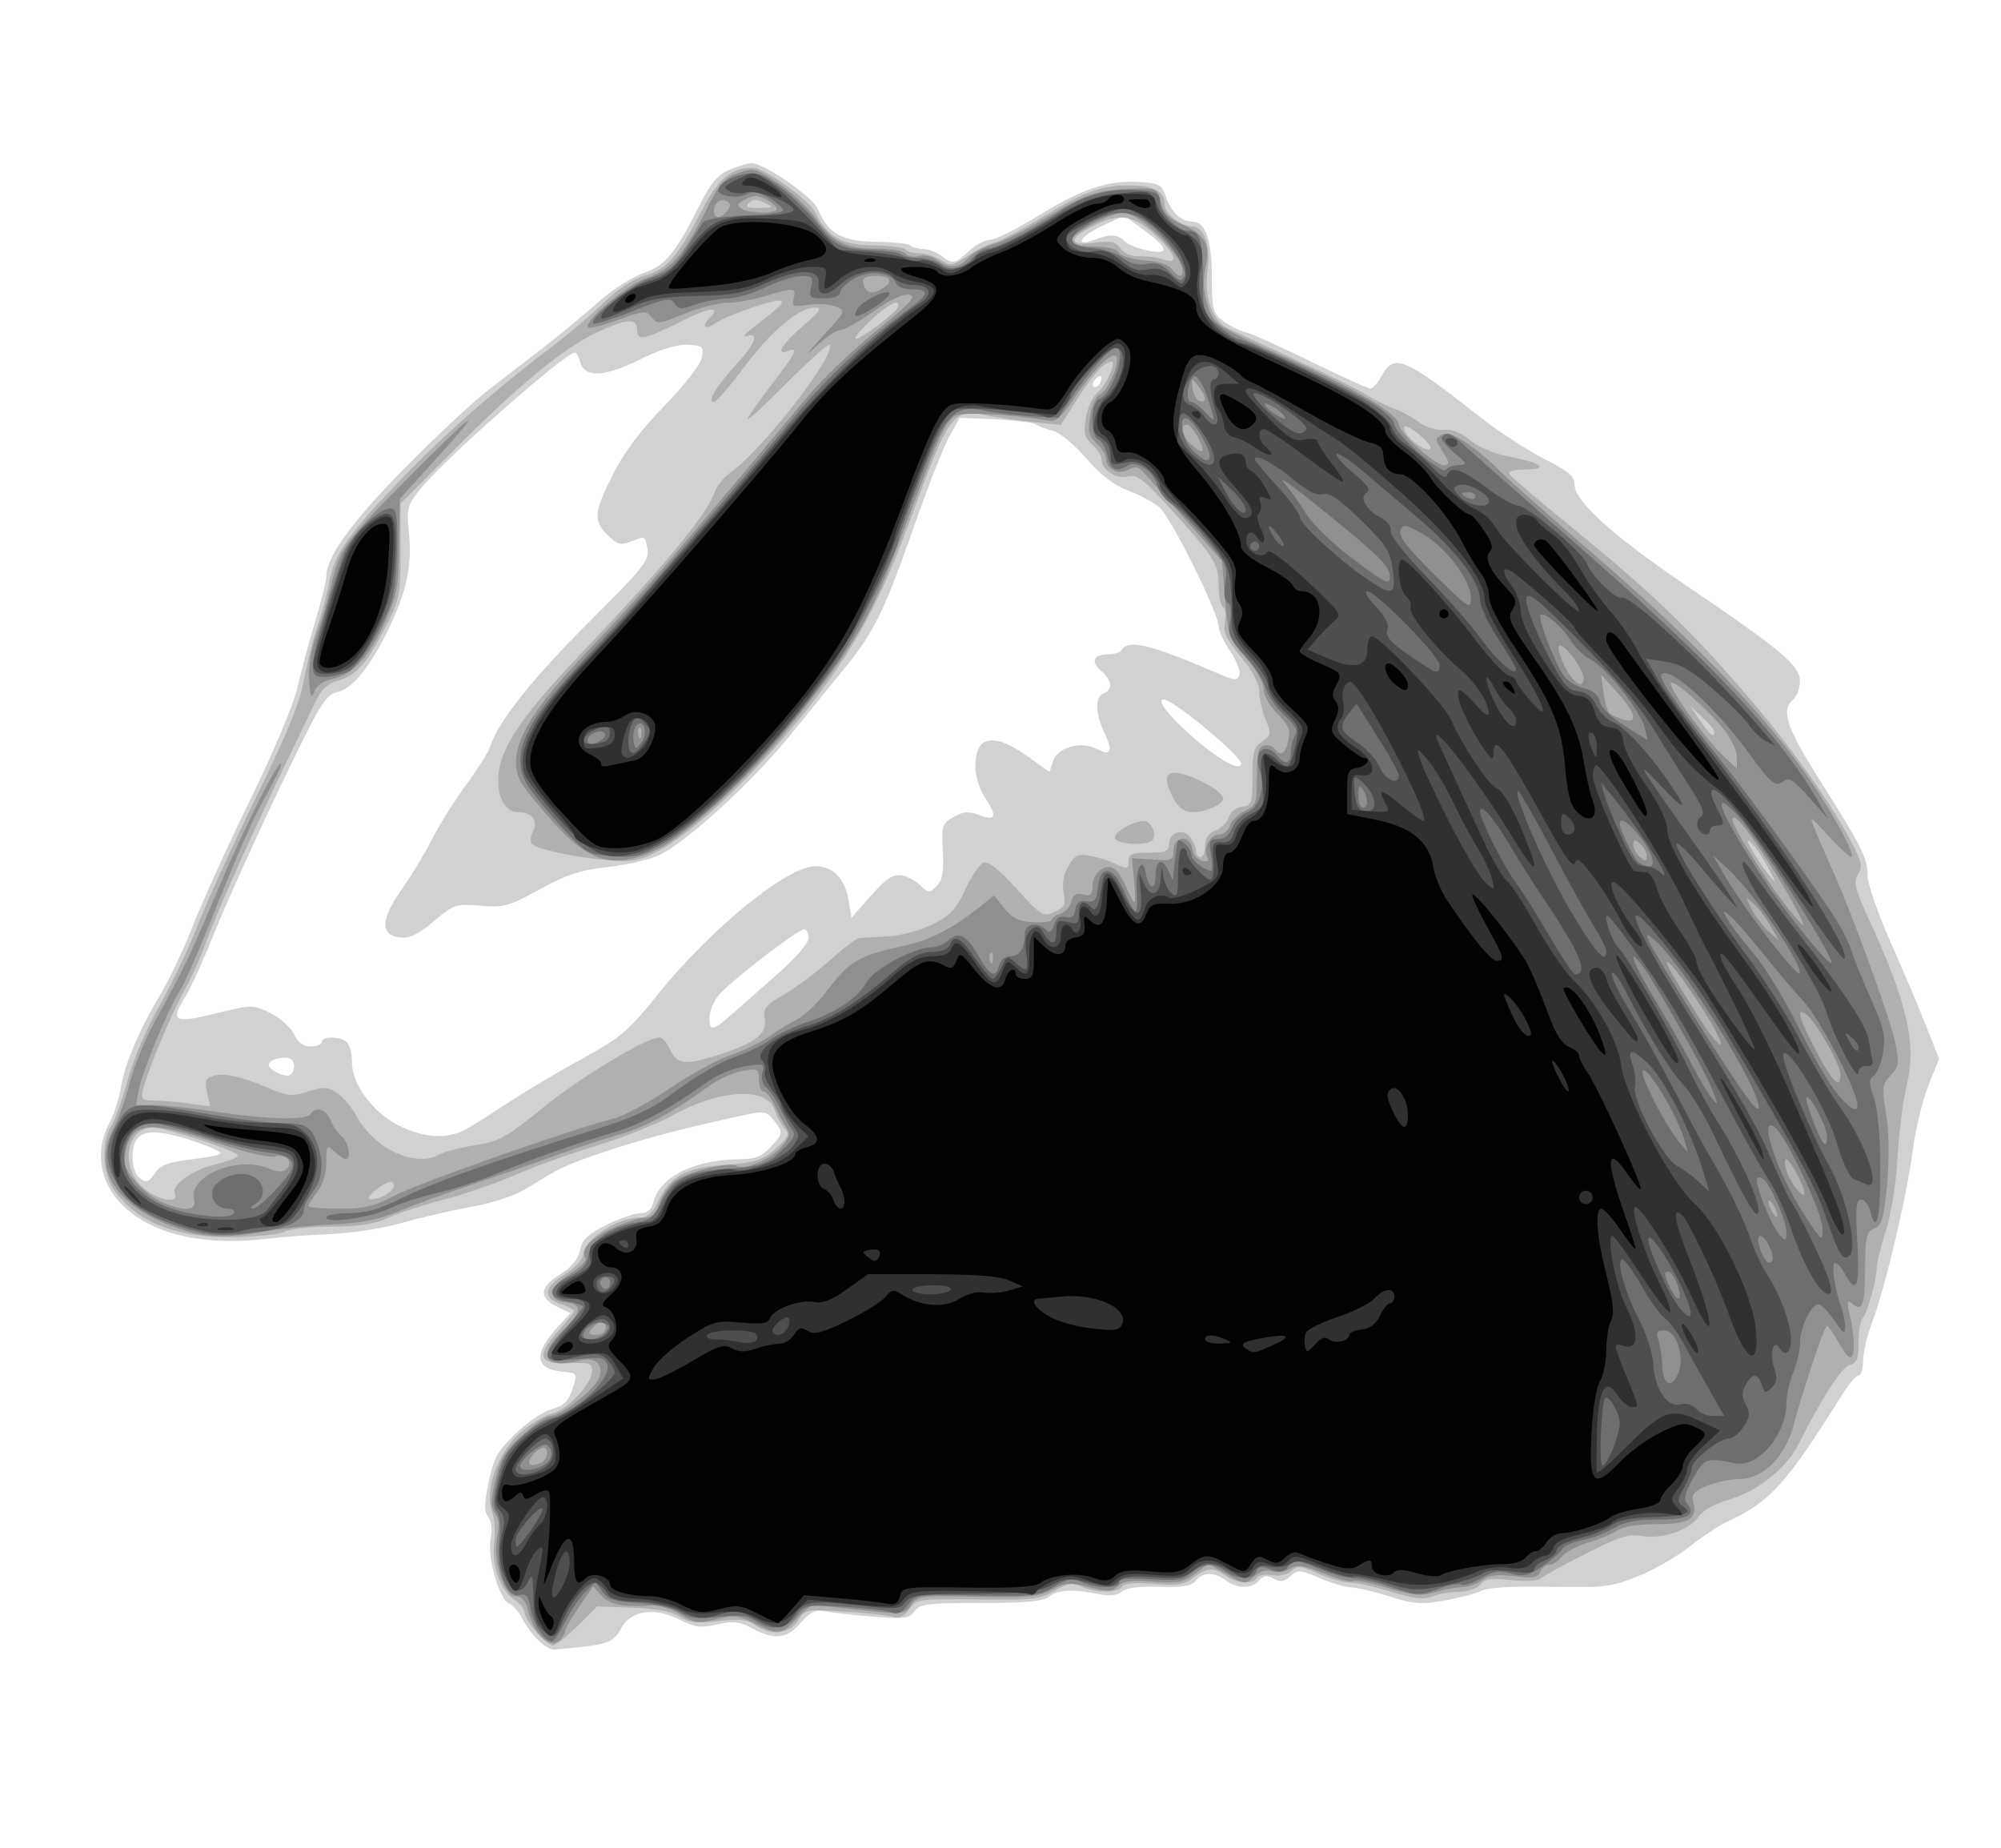 <?xml version="1.0" encoding="UTF-8" standalone="no"?>
<!-- Created with Inkscape (http://www.inkscape.org/) -->

<svg
   xmlns:dc="http://purl.org/dc/elements/1.1/"
   xmlns:cc="http://creativecommons.org/ns#"
   xmlns:rdf="http://www.w3.org/1999/02/22-rdf-syntax-ns#"
   xmlns:svg="http://www.w3.org/2000/svg"
   xmlns="http://www.w3.org/2000/svg"
   xmlns:sodipodi="http://sodipodi.sourceforge.net/DTD/sodipodi-0.dtd"
   xmlns:inkscape="http://www.inkscape.org/namespaces/inkscape"
   id="svg3292"
   version="1.1"
   inkscape:version="0.92.1 r15371"
   width="473.6"
   height="437.333"
   sodipodi:docname="badger.svg"
   viewBox="0 0 444 410">
  <defs
     id="defs3296" />
  <sodipodi:namedview
     pagecolor="#ffffff"
     bordercolor="#666666"
     borderopacity="1"
     objecttolerance="10"
     gridtolerance="10"
     guidetolerance="10"
     inkscape:pageopacity="0"
     inkscape:pageshadow="2"
     inkscape:window-width="1920"
     inkscape:window-height="1010"
     id="namedview3294"
     showgrid="false"
     inkscape:zoom="0.57560976"
     inkscape:cx="195.07204"
     inkscape:cy="300.00404"
     inkscape:window-x="0"
     inkscape:window-y="41"
     inkscape:window-maximized="1"
     inkscape:current-layer="svg3292" />
  <g
     id="g3107"
     transform="matrix(-1,0,0,1,454.399,5.212)">
    <path
       style="fill:#d1d1d1"
       d="m 326,360.32 c -6.449,-0.663 -7.955,-1.333 -9.436,-4.196 -2.057,-3.977 -7.353,-4.782 -12.888,-1.958 -3.453,1.762 -4.737,1.929 -8.393,1.092 -3.582,-0.82 -4.908,-0.671 -7.796,0.877 -4.939,2.647 -7.623,2.343 -10.747,-1.218 -2.151,-2.451 -3.273,-2.976 -5.473,-2.56 -1.522,0.288 -6.287,0.817 -10.59,1.175 -6.896,0.575 -7.982,0.434 -9.171,-1.19 -1.194,-1.631 -2.887,-1.842 -14.773,-1.842 -10.013,0 -13.852,-0.354 -15.106,-1.395 -1.875,-1.556 -5.276,-1.746 -10.869,-0.608 -2.569,0.523 -4.228,0.358 -5.293,-0.527 -0.998,-0.828 -3.975,-1.209 -8.335,-1.068 -5.127,0.166 -7.099,-0.161 -8.079,-1.341 -1.626,-1.959 -4.097,-1.994 -6.61,-0.093 -2.513,1.901 -5.87,1.925 -7.424,0.053 -0.934,-1.126 -1.7,-1.226 -3.206,-0.42 -1.516,0.811 -2.393,0.683 -3.752,-0.547 -1.633,-1.478 -2.149,-1.445 -6.5,0.42 -2.599,1.114 -5.701,2.032 -6.893,2.039 -1.192,0.007 -5.038,0.913 -8.546,2.013 -5.57,1.746 -7.155,1.858 -12.5,0.879 -3.366,-0.616 -7.021,-1.602 -8.121,-2.191 -1.206,-0.646 -7.187,-0.972 -15.06,-0.821 -12.032,0.231 -13.567,0.048 -19.5,-2.33 C 87.398,343.143 82.25,340.186 79.5,337.991 76.75,335.796 72.935,333.276 71.023,332.392 61.606,328.036 58.045,324.09 45.631,304.25 44.168,301.913 42.528,300 41.986,300 c -0.542,0 -0.986,-1.462 -0.986,-3.25 -2.78e-4,-1.788 -0.927,-5.687 -2.059,-8.666 C 36.116,280.652 31.32,260.292 29.97,250 29.357,245.325 27.791,238.853 26.491,235.618 l -2.365,-5.882 3.022,-7.618 c 1.662,-4.19 5.234,-12.607 7.937,-18.705 C 37.788,197.314 40,190.879 40,189.113 40,185.204 41.229,182.751 50.642,167.863 58.026,156.185 59.294,152.319 56.5,150 55.675,149.315 55,147.46 55,145.877 c 0,-3.391 4.179,-6.89 25.374,-21.244 C 96.263,113.872 105,106.004 105,102.456 c 0,-1.998 1.203,-3.038 6.75,-5.84 3.712,-1.875 10.125,-6.061 14.25,-9.302 17.112,-13.445 19.096,-14.239 22.009,-8.797 0.731,1.366 1.78,2.483 2.33,2.483 0.551,0 6.437,-2.672 13.081,-5.938 6.644,-3.266 13.205,-6.213 14.58,-6.55 1.375,-0.337 3.625,-1.464 5,-2.506 2.292,-1.735 2.5,-2.544 2.5,-9.7 0,-8.277 1.392,-12.285 4.285,-12.338 2.56,-0.047 4.769,-2.102 5.881,-5.468 0.898,-2.721 1.446,-3.029 5.897,-3.314 6.987,-0.448 12.6,1.425 22.477,7.5 C 228.792,45.609 233.586,48 234.694,48 c 1.108,0 3.228,1.125 4.712,2.5 3.146,2.916 3.569,2.987 6.153,1.032 1.068,-0.808 2.879,-1.483 4.024,-1.5 1.146,-0.017 2.417,-0.365 2.824,-0.773 0.407,-0.407 3.855,-0.776 7.661,-0.82 7.541,-0.086 10.593,-1.814 12.877,-7.288 C 274.066,38.467 284.846,31 287.601,31 c 0.805,0 3,0.642 4.88,1.428 2.63,1.099 4.144,2.868 6.574,7.682 5.546,10.986 7.723,13.627 12.608,15.291 2.465,0.84 7.036,3.8 10.159,6.578 3.123,2.778 8.446,7.182 11.83,9.786 3.384,2.604 9.009,6.949 12.5,9.656 3.491,2.707 11.908,10.582 18.704,17.5 11.642,11.852 17.15,19.499 17.139,23.795 -0.002,0.981 1.084,5.383 2.414,9.783 1.33,4.4 3.103,10.992 3.94,14.649 0.892,3.898 5.229,14.242 10.482,25 4.928,10.093 10.635,22.626 12.682,27.851 2.047,5.225 5.245,12.036 7.107,15.136 4.829,8.04 8.088,15.662 8.919,20.859 0.395,2.472 1.56,6.065 2.589,7.985 3.571,6.663 1.974,14.231 -4.078,19.323 -6.844,5.759 -17.723,7.982 -31.052,6.346 -3.025,-0.371 -9.325,-0.834 -14,-1.027 -4.675,-0.194 -11.65,-1.27 -15.5,-2.391 -3.85,-1.122 -10.784,-2.735 -15.41,-3.585 -5.482,-1.007 -10.008,-2.544 -13,-4.415 -7.014,-4.385 -7.999,-4.846 -16.59,-7.77 -7.918,-2.695 -16.913,-5.093 -29.5,-7.865 -6.322,-1.392 -6.547,-1.372 -8.228,0.736 -2.229,2.797 -2.218,2.895 0.68,6.022 1.908,2.059 3.406,2.651 6.75,2.67 10.13,0.058 17.805,3.882 19.236,9.585 0.414,1.648 1.31,2.39 2.885,2.39 1.257,0 4.644,1.176 7.529,2.613 4.14,2.063 5.369,3.237 5.837,5.576 0.403,2.014 1.849,3.756 4.516,5.439 4.539,2.866 4.681,5.181 0.442,7.213 l -2.83,1.356 2.47,2.651 c 5.835,6.263 5.582,9.761 -0.75,10.345 -3.311,0.306 -3.312,0.308 -2.174,3.806 0.893,2.747 1.891,3.715 4.637,4.5 1.924,0.55 5.569,3.025 8.101,5.5 3.913,3.825 4.795,5.435 5.885,10.736 0.996,4.839 1.016,6.558 0.09,7.674 -0.742,0.895 -0.944,2.766 -0.534,4.954 0.77,4.107 -1.964,13.477 -4.182,14.328 -0.788,0.302 -2.053,1.733 -2.811,3.179 -2.086,3.979 -5.422,7.148 -7.337,6.969 -0.941,-0.088 -3.286,-0.322 -5.211,-0.52 z M 423.8,255.8 c 0.66,-0.66 1.2,-2.595 1.2,-4.3 0,-5.997 -3.561,-6.868 -13.862,-3.389 -3.438,1.161 -5.991,2.369 -5.675,2.686 0.316,0.316 3.375,0.905 6.796,1.309 4.674,0.551 6.565,1.251 7.603,2.814 1.591,2.396 2.27,2.548 3.938,0.881 z m -57.77,-11.315 c 5.671,-2.873 10.321,-9.201 10.273,-13.979 -0.017,-1.653 0.413,-3.568 0.956,-4.256 C 378.431,224.764 383,224.565 383,226 c 0,0.55 1.1,1 2.445,1 1.685,0 2.851,-0.855 3.75,-2.75 0.718,-1.512 3.068,-3.611 5.224,-4.663 3.874,-1.891 4.017,-1.89 12.25,0.115 9.349,2.277 10.052,1.82 6.369,-4.14 -1.079,-1.746 -3.985,-8.209 -6.458,-14.363 -2.473,-6.154 -8.903,-20.404 -14.288,-31.667 -8.659,-18.109 -10.107,-20.547 -12.515,-21.079 -3.394,-0.749 -6.988,-4.953 -10.987,-12.853 -4.44,-8.771 -5.88,-14.991 -5.151,-22.251 0.589,-5.868 0.467,-6.336 -2.658,-10.225 -5.113,-6.363 -31.905,-30 -34.114,-30.097 -0.348,-0.015 -0.863,0.852 -1.144,1.927 -0.963,3.682 -5.232,3.592 -13.058,-0.276 -4.868,-2.406 -8.405,-3.504 -10.862,-3.373 -3.391,0.181 -3.606,0.382 -3.108,2.892 0.308,1.551 3.845,6.097 8.327,10.702 5.316,5.461 8.934,10.287 11.386,15.187 4.249,8.493 4.395,10.204 1.144,13.454 -2.062,2.062 -2.863,2.292 -5.065,1.455 -3.404,-1.294 -3.176,-1.397 -3.767,1.694 -0.454,2.377 1.054,4.252 13.018,16.174 12.492,12.449 20.222,22.172 21.851,27.487 0.363,1.183 2.8,5.075 5.416,8.65 2.616,3.575 6,8.975 7.519,12 1.519,3.025 4.539,8.019 6.709,11.098 4.714,6.686 4.853,10.221 0.422,10.728 -2.135,0.244 -4.01,-0.656 -7.505,-3.603 -4.466,-3.765 -4.895,-3.909 -10.351,-3.456 -5.219,0.433 -6.314,0.131 -13.172,-3.633 -6.027,-3.308 -9.006,-4.276 -15.336,-4.984 -4.321,-0.483 -9.497,-1.727 -11.502,-2.764 -6.471,-3.346 -20.51,-16.303 -28.96,-26.729 -4.527,-5.586 -10.169,-12.54 -12.537,-15.454 -5.822,-7.163 -8.393,-12.52 -14.764,-30.76 -2.983,-8.539 -6.472,-17.419 -7.753,-19.734 L 241.443,87.5 l -7.971,0.36 c -4.384,0.198 -8.421,0.698 -8.972,1.112 -0.55,0.414 -2.214,1.042 -3.697,1.396 -1.52,0.363 -4.762,3.036 -7.428,6.123 -3.271,3.788 -6.142,5.998 -9.303,7.161 -2.515,0.925 -5.651,2.619 -6.97,3.765 C 194.538,109.643 184,130.849 184,133.781 c 0,0.965 -1.162,3.464 -2.581,5.553 -1.42,2.089 -2.33,4.454 -2.023,5.255 0.483,1.258 1.072,1.234 4.331,-0.179 15.177,-6.58 20.268,-7.845 21.773,-5.41 0.34,0.55 1.69,1 3,1 3.3,0 3.974,1.614 1.543,3.696 -2.411,2.064 -2.639,4.138 -0.543,4.943 1.978,0.759 1.902,4.45 -0.179,8.815 -1.942,4.073 -1.403,5.196 1.699,3.536 3.407,-1.823 8.671,-0.416 9.672,2.585 l 0.837,2.511 4.983,-3.543 c 7.497,-5.33 11.495,-4.492 11.482,2.407 -0.004,1.952 -0.901,4.9 -1.993,6.55 -2.933,4.429 -2.65,5.572 1.038,4.179 2.455,-0.927 3.559,-0.85 5.75,0.398 2.546,1.45 2.693,1.914 2.398,7.598 -0.241,4.652 0.077,6.445 1.377,7.745 1.587,1.587 1.824,1.565 3.878,-0.365 1.203,-1.13 3.192,-2.055 4.419,-2.055 2.039,0 3.222,0.992 8.762,7.349 l 1.849,2.122 0.607,-3.732 C 266.887,189.761 269.531,187 273.489,187 c 6.195,0 23.139,13.772 34.834,28.313 6.811,8.468 8.248,9.683 17.302,14.629 5.431,2.967 13.15,7.588 17.153,10.269 4.003,2.681 8.278,5.277 9.5,5.769 3.952,1.59 8.677,1.076 13.751,-1.495 z m 28.709,-13.203 c 0.449,-1.348 -3.941,-2.48 -5.105,-1.316 -0.495,0.495 -0.633,1.597 -0.306,2.449 0.437,1.138 1.188,1.33 2.831,0.722 1.23,-0.455 2.391,-1.29 2.579,-1.855 z M 297,220.635 c 0,-1.301 -0.915,-3.529 -2.034,-4.951 C 292.698,212.8 277.407,201 275.938,201 275.422,201 275,201.871 275,202.937 c 0,1.137 2.788,4.394 6.75,7.885 3.712,3.272 8.325,7.337 10.25,9.034 4.233,3.732 5,3.851 5,0.779 z M 189.283,158.737 C 194.92,153.871 197.975,150 196.179,150 194.062,150 179,162.506 179,164.264 c 0,1.815 4.712,-0.718 10.283,-5.527 z m 21.9,-79.954 C 210.466,78.066 210,78.007 210,78.633 c 0,1.335 1.183,2.517 1.85,1.85 0.284,-0.284 -0.016,-1.049 -0.667,-1.7 z m -6.387,-30.437 c 1.595,-1.595 3.177,-1.687 6.603,-0.385 4.732,1.799 3.551,-0.643 -1.442,-2.982 l -4.97,-2.328 -4.2,3.042 c -5.701,4.13 -6.074,5.638 -1.168,4.717 2.106,-0.395 4.436,-1.324 5.176,-2.065 z"
       id="path3121"
       inkscape:connector-curvature="0" />
    <path
       style="fill:#b0b0b0"
       d="m 326.206,355.542 -4.294,-4.28 -7.855,0.28 c -5.299,0.189 -8.694,0.83 -10.434,1.97 -2.057,1.348 -3.788,1.55 -8.55,0.997 -4.677,-0.543 -6.464,-0.348 -8.244,0.899 -3.494,2.448 -7.497,2.028 -9.477,-0.994 -1.659,-2.531 -1.877,-2.575 -10.273,-2.03 -4.718,0.306 -9.538,0.834 -10.711,1.172 -1.538,0.444 -2.586,-0.031 -3.756,-1.702 -1.573,-2.246 -2.041,-2.311 -15.142,-2.135 -12.1,0.163 -13.89,-0.036 -17.053,-1.903 -2.925,-1.726 -3.963,-1.89 -6.022,-0.952 -3.193,1.455 -8.075,1.459 -8.972,0.008 -0.455,-0.736 -2.906,-0.949 -7.069,-0.614 -5.244,0.421 -6.799,0.177 -8.771,-1.374 -2.884,-2.269 -4.563,-2.367 -7.141,-0.417 -2.304,1.742 -6.048,1.976 -6.999,0.438 -0.372,-0.602 -1.861,-0.864 -3.309,-0.584 -1.54,0.299 -3.296,-0.085 -4.232,-0.924 -1.397,-1.253 -2.157,-1.182 -6,0.562 -2.42,1.098 -5.591,2.007 -7.045,2.019 -1.455,0.012 -5.575,0.927 -9.156,2.033 -4.981,1.539 -7.136,1.774 -9.17,1 C 135.066,348.455 132.379,348 130.557,348 c -1.827,0 -3.913,-0.723 -4.651,-1.612 -1.064,-1.282 -2.445,-1.482 -6.742,-0.977 -3.14,0.369 -5.91,0.215 -6.612,-0.367 -0.664,-0.551 -5.201,-3.04 -10.082,-5.53 -7.282,-3.716 -9.482,-4.414 -12.266,-3.891 -4.409,0.827 -10.764,-1.3 -12.697,-4.251 -0.941,-1.437 -3.552,-2.909 -6.866,-3.872 C 64.377,325.677 58.007,320.588 55.334,315.27 50.135,304.925 45.769,298.173 43.976,297.704 42.386,297.288 42,296.328 42,292.794 42,290.377 41.626,287.973 41.169,287.45 40.089,286.216 38,278.843 38,276.264 c 0,-1.102 -0.922,-4.875 -2.048,-8.384 -1.2,-3.739 -2.278,-10.52 -2.604,-16.38 -0.306,-5.5 -1.221,-12.682 -2.034,-15.961 -2.23,-8.991 -0.196,-17.984 8.229,-36.383 3.264,-7.129 3.64,-8.633 2.578,-10.334 -1.052,-1.685 -0.829,-2.782 1.451,-7.143 4.737,-9.06 13.912,-21.852 24.156,-33.679 12.081,-13.949 20.668,-22.144 37.953,-36.221 7.24,-5.896 13.45,-11.184 13.8,-11.75 0.397,-0.643 -0.98,-1.041 -3.673,-1.06 -5.449,-0.038 -3.307,-1.548 4.223,-2.976 2.94,-0.558 6.474,-2.084 8.212,-3.546 2.02,-1.699 3.995,-2.468 5.843,-2.275 1.651,0.173 3.947,-0.562 5.621,-1.8 1.557,-1.151 3.946,-2.446 5.311,-2.879 1.364,-0.433 4.056,-1.776 5.981,-2.985 1.925,-1.209 9.125,-4.783 16,-7.943 6.875,-3.159 13.582,-6.267 14.905,-6.906 3.538,-1.709 5.383,-6.936 4.56,-12.918 C 185.708,49.243 187.225,45 189.946,45 192.433,45 196,42.092 196,40.066 c 0,-2.727 2.074,-3.94 7.037,-4.113 6.502,-0.227 10.447,1.147 19.941,6.946 4.663,2.848 9.583,5.455 10.933,5.794 1.35,0.339 4.019,1.677 5.929,2.974 3.197,2.169 3.658,2.237 5.782,0.846 C 246.891,51.68 249.044,51 250.406,51 c 1.362,0 2.706,-0.372 2.987,-0.826 0.281,-0.454 3.506,-0.871 7.167,-0.927 7.21,-0.109 10.071,-1.748 13.051,-7.476 C 275.046,39.011 284.919,32 287.37,32 c 4.763,0 7.546,2.314 11.206,9.317 5.51,10.542 7.801,13.184 12.671,14.609 2.645,0.774 6.143,3.075 9.253,6.088 2.75,2.664 7.573,6.788 10.718,9.165 13.572,10.257 25.001,20.325 35.129,30.946 11.308,11.859 13.896,15.692 15.108,22.375 0.399,2.2 1.562,6.475 2.585,9.5 1.023,3.025 2.368,8.425 2.991,12 0.814,4.675 3.746,11.834 10.442,25.5 5.121,10.45 10.974,23.275 13.008,28.5 2.034,5.225 5.887,13.325 8.563,18 2.745,4.795 5.81,11.974 7.032,16.47 1.191,4.383 2.827,8.979 3.635,10.211 2.28,3.48 1.984,10.534 -0.594,14.155 -5.156,7.241 -14.095,10.735 -26.811,10.479 -5.057,-0.102 -10.09,-0.664 -11.184,-1.25 -1.094,-0.586 -5.732,-1.075 -10.305,-1.087 -6.134,-0.016 -9.468,-0.545 -12.709,-2.015 -2.416,-1.096 -7.929,-2.896 -12.25,-3.999 -4.321,-1.103 -11.344,-3.528 -15.607,-5.388 -4.263,-1.86 -12.475,-4.816 -18.25,-6.569 -5.775,-1.753 -13.425,-4.809 -17,-6.793 -10.456,-5.8 -20.93,-6.275 -22.533,-1.022 -0.387,1.269 -1.341,3.035 -2.12,3.924 -1.248,1.425 -1.015,1.969 1.976,4.595 2.952,2.592 4.406,3.055 11.21,3.57 8.921,0.675 11.96,2.324 14.798,8.033 1.37,2.756 2.454,3.685 4.3,3.685 4.823,0 12.368,4.967 12.368,8.142 0,1.05 1.707,2.91 4,4.358 4.764,3.007 5.097,5.222 1,6.65 -1.65,0.575 -3,1.285 -3,1.577 0,0.292 1.602,2.304 3.56,4.471 4.949,5.478 4.325,7.363 -2.346,7.084 -4.562,-0.191 -5.214,0.024 -5.214,1.715 0,2.799 5.606,8.757 8.925,9.486 1.562,0.343 4.69,2.207 6.951,4.142 4.993,4.273 8.114,12.913 6.353,17.58 -0.573,1.519 -0.807,4.517 -0.519,6.661 0.678,5.052 -1.25,10.786 -4.298,12.783 -1.326,0.869 -2.411,2.168 -2.411,2.888 0,1.784 -4.9,7.483 -6.339,7.372 -0.639,-0.049 -3.093,-2.015 -5.455,-4.369 z m 44.933,-96.575 C 368.58,256.835 367,256.447 367,257.95 c 0,1.192 3.01,2.99 5,2.986 1.043,-0.002 0.78,-0.602 -0.861,-1.97 z m 51.755,-0.868 C 427.849,253.47 426.27,245 420.452,245 c -2.569,0 -17.365,4.737 -18.783,6.014 -0.457,0.411 1.45,1.295 4.238,1.964 5.775,1.385 10.467,4.604 9.685,6.643 -0.978,2.549 4.071,1.497 7.302,-1.522 z m -53.878,-8.846 c 2.307,-1.511 5.054,-4.429 6.103,-6.485 1.049,-2.056 3.047,-4.485 4.44,-5.398 2.197,-1.44 3.05,-1.489 6.439,-0.371 3.461,1.142 4.452,1.059 8.704,-0.727 6.383,-2.682 10.051,-3.485 12.444,-2.726 1.618,0.514 1.854,1.181 1.302,3.692 l -0.673,3.065 4.752,-0.651 C 415.141,239.293 418.615,239 420.248,239 c 2.731,0 2.916,-0.22 2.312,-2.75 -0.97,-4.063 -6.455,-17.155 -9.113,-21.75 -1.273,-2.2 -3.307,-6.7 -4.521,-10 -3.561,-9.678 -11.561,-27.272 -24.755,-54.441 -1.096,-2.256 -2.655,-3.7 -4.529,-4.192 -4.184,-1.1 -6.434,-3.537 -10.49,-11.367 -3.49,-6.736 -3.627,-7.395 -3.64,-17.5 L 365.5,106.5 353.5,94.477 C 339.062,80.011 329.26,71.959 321.943,68.553 315.233,65.43 313,65.308 313,68.067 c 0,2.486 -1.567,2.143 -10.351,-2.263 -5.609,-2.813 -8.332,-3.088 -5.832,-0.587 2.032,2.032 1.294,2.902 -1.12,1.32 -3.108,-2.037 -13.879,-5.688 -14.611,-4.953 -0.563,0.565 0.107,1.195 6.525,6.143 1.589,1.225 2.101,1.964 1.139,1.643 -2.917,-0.973 -2.01,1.624 2.138,6.124 C 295.382,80.37 297.582,84 296.042,84 c -0.565,0 -3.54,-3.397 -6.61,-7.548 -5.926,-8.014 -12.37,-13.475 -15.832,-13.417 -1.714,0.029 -1.228,0.782 2.65,4.104 4.656,3.988 6.223,6.64 3.25,5.499 -2.421,-0.929 -1.725,0.452 3.963,7.86 2.955,3.849 5.222,7.15 5.036,7.336 -0.186,0.186 -4.229,-3.571 -8.985,-8.349 -4.756,-4.777 -8.874,-8.46 -9.15,-8.183 -1.815,1.815 14.853,23.362 21.875,28.279 1.506,1.055 3.168,3.149 3.693,4.653 1.7,4.875 11.418,16.583 29.612,35.676 12.433,13.048 17.389,20.166 18.189,26.127 0.667,4.971 -1.204,8.962 -4.201,8.962 -3.163,0 -4.663,1.885 -3.392,4.261 0.606,1.132 0.674,2.326 0.162,2.838 -1.179,1.179 -9.375,2.916 -16.877,3.577 -5.178,0.456 -6.803,0.161 -11,-1.996 C 300.704,179.712 286.889,166.658 275.957,153 265.222,139.588 259.159,128.553 252.471,110.255 243.722,86.318 243.02,85.362 235.385,86.971 c -2.137,0.45 -6.689,1.113 -10.117,1.472 l -6.232,0.653 -3.696,-5.798 c -3.517,-5.517 -5.969,-8.196 -7.566,-8.266 -1.25,-0.055 1.237,5.395 3.18,6.968 1.019,0.825 2.145,3.321 2.502,5.547 0.534,3.324 0.283,4.379 -1.404,5.905 C 210.924,94.474 210,95.883 210,96.584 c 0,2.414 -3.166,4.592 -5.737,3.946 -2.08,-0.522 -3.379,0.4 -8.601,6.098 C 185.057,118.201 184,119.828 184,124.578 c 0,2.367 -0.435,4.572 -0.967,4.901 -0.532,0.329 -0.72,1.836 -0.417,3.35 0.439,2.193 -0.278,3.755 -3.533,7.693 -2.629,3.182 -4.083,5.938 -4.083,7.742 0,1.54 -0.639,4.33 -1.42,6.199 -1.332,3.187 -1.285,3.489 0.75,4.847 1.848,1.233 2.17,2.393 2.17,7.819 0,5.938 0.161,6.394 2.366,6.706 1.343,0.19 2.591,1.196 2.887,2.327 0.287,1.096 1.584,2.396 2.884,2.891 1.623,0.617 2.363,1.689 2.363,3.423 0,1.389 0.45,2.525 1,2.525 0.55,0 1,-0.589 1,-1.309 0,-0.72 0.574,-2.094 1.276,-3.054 1.587,-2.17 4.724,-1.194 4.724,1.47 0,1.577 0.751,1.893 4.5,1.893 3.774,0 4.5,0.31 4.5,1.923 0,1.748 0.251,1.804 2.75,0.619 1.512,-0.717 4.132,-1.556 5.82,-1.862 2.603,-0.473 3.325,-0.126 4.746,2.278 1.104,1.868 1.466,3.884 1.061,5.907 -0.528,2.641 -0.242,3.24 2.048,4.284 2.543,1.159 2.921,0.927 8.424,-5.149 3.986,-4.402 6.251,-6.174 7.35,-5.753 0.874,0.335 2.687,3.005 4.03,5.932 2.027,4.419 3.263,5.731 7.288,7.733 2.754,1.37 7.035,2.523 9.915,2.67 2.788,0.142 5.595,0.295 6.238,0.339 0.643,0.044 3.568,2.243 6.5,4.887 2.932,2.644 7.512,6.063 10.178,7.599 4.126,2.377 4.777,3.162 4.374,5.27 -0.658,3.444 1.871,5.477 10.117,8.133 7.638,2.46 9.359,2.246 11.004,-1.364 0.613,-1.345 1.617,-2.445 2.233,-2.445 2.895,0 17.471,8.779 25.712,15.487 8.212,6.684 9.794,7.563 15.175,8.429 3.304,0.532 6.802,1.43 7.772,1.995 3.141,1.829 7.945,1.18 12.281,-1.658 z M 198.556,181.09 C 197.705,179.713 199.034,177 200.56,177 c 2.413,0 6.44,2.289 6.44,3.661 0,1.54 -7.522,1.923 -8.444,0.43 z M 185.25,173.969 c -1.238,-0.497 -2.25,-1.359 -2.25,-1.914 0,-1.292 3.664,-3.693 7.87,-5.16 4.567,-1.592 5.697,-0.152 3.498,4.458 -1.84,3.858 -4.284,4.559 -9.118,2.615 z m -119.671,9.597 c 1.282,-2.193 1.374,-2.726 0.323,-1.873 -0.809,0.656 -2.506,3.131 -3.771,5.5 -1.914,3.582 -1.968,3.897 -0.323,1.873 1.088,-1.339 2.785,-3.814 3.771,-5.5 z M 77.109,154.75 l 2.246,-3.25 -2.678,2.424 C 75.205,155.258 74,156.72 74,157.174 c 0,1.513 0.843,0.855 3.109,-2.424 z M 141.975,91.53 c 0.721,-0.868 1.09,-1.799 0.82,-2.069 C 142.128,88.794 137,92.905 137,94.108 c 0,1.229 3.185,-0.421 4.975,-2.577 z M 261.289,65.975 c -3.953,-3.731 -6.874,-5.173 -6.122,-3.021 0.447,1.278 8.07,6.99 9.333,6.994 0.55,0.002 -0.895,-1.786 -3.211,-3.972 z M 201.498,51.651 c 1.855,0.054 3.49,-0.616 4.29,-1.758 1.055,-1.507 2.109,-1.732 5.752,-1.233 5.675,0.778 5.903,-0.884 0.5,-3.64 -5.956,-3.038 -9.045,-2.632 -13.873,1.826 -4.656,4.298 -5.512,6.758 -1.916,5.503 1.238,-0.432 3.599,-0.746 5.248,-0.698 z m 86.735,-11.819 c -0.863,-0.863 -1.762,-0.881 -3.45,-0.068 -2.144,1.033 -2.073,1.104 1.167,1.167 2.63,0.052 3.172,-0.21 2.283,-1.1 z"
       id="path3119"
       inkscape:connector-curvature="0" />
    <path
       style="fill:#8f8f8f"
       d="M 330.122,358.722 C 329.505,358.105 329,357.209 329,356.73 c 0,-0.478 -1.396,-2.899 -3.102,-5.379 l -3.102,-4.509 -1.937,2.079 c -1.851,1.986 -4.722,2.531 -11.117,2.108 -1.517,-0.1 -4.349,0.801 -6.293,2.002 -3.157,1.951 -4.01,2.064 -7.999,1.06 -3.893,-0.98 -4.972,-0.866 -8.417,0.892 -5.224,2.665 -6.216,2.561 -9.374,-0.984 -1.47,-1.65 -3.137,-3 -3.705,-3 -0.567,0 -5.338,0.48 -10.601,1.067 -9.279,1.035 -9.616,1.001 -11.086,-1.098 -1.444,-2.061 -2.144,-2.15 -14.641,-1.864 -11.198,0.257 -13.633,0.031 -16.586,-1.537 -3.067,-1.629 -4.018,-1.695 -8.347,-0.586 -4.163,1.067 -5.107,1.031 -6.381,-0.243 -1.132,-1.132 -3.02,-1.372 -7.772,-0.991 -5.395,0.433 -6.701,0.191 -9.288,-1.722 l -3.01,-2.226 -4.041,2.326 c -3.917,2.254 -4.103,2.27 -6.049,0.509 -1.266,-1.146 -2.749,-1.581 -4.017,-1.179 -1.105,0.351 -2.883,0.092 -3.951,-0.575 -1.595,-0.996 -2.937,-0.809 -7.507,1.046 -3.061,1.242 -5.963,2.012 -6.451,1.711 -0.487,-0.301 -3.971,0.378 -7.741,1.509 -5.67,1.701 -7.492,1.866 -10.536,0.954 -2.024,-0.607 -4.754,-1.117 -6.065,-1.135 -1.311,-0.018 -3.283,-0.711 -4.381,-1.541 -1.481,-1.119 -3.318,-1.344 -7.106,-0.871 -4.15,0.519 -5.223,0.339 -5.721,-0.959 -0.337,-0.878 -1.277,-1.597 -2.088,-1.597 -0.811,0 -2.063,-0.807 -2.781,-1.793 -0.719,-0.986 -3.328,-2.387 -5.798,-3.113 -2.47,-0.726 -5.383,-1.944 -6.473,-2.707 C 94.328,333.542 90.957,333 86.9,333 c -7.241,0 -9.199,-1.141 -8.241,-4.804 0.473,-1.809 -0.062,-2.466 -3.01,-3.698 C 73.678,323.674 70.49,323 68.567,323 63.258,323 58.388,318.233 56.456,311.144 53.994,302.11 49.574,289 48.991,289 c -0.295,0 -1.384,1.575 -2.421,3.5 -1.037,1.925 -2.264,3.5 -2.727,3.5 -1.082,0 -1.041,-4.44 0.086,-9.293 0.751,-3.233 0.67,-3.618 -0.548,-2.607 -2.255,1.871 -2.782,0.381 -2.833,-8.003 -0.041,-6.845 -0.299,-7.943 -2.047,-8.714 -1.685,-0.744 -2.131,-2.3 -2.831,-9.883 -0.521,-5.639 -0.44,-11.417 0.216,-15.472 0.964,-5.961 0.884,-6.645 -1.019,-8.671 -1.883,-2.004 -1.967,-2.66 -0.951,-7.397 1.173,-5.472 9.596,-28.615 13.814,-37.961 1.366,-3.025 3.12,-7.075 3.898,-9 1.399,-3.459 1.363,-3.442 -3.08,1.443 -2.472,2.719 -4.72,4.718 -4.995,4.443 -0.661,-0.661 3.777,-8.964 8.604,-16.097 9.939,-14.686 25.532,-31.058 48.349,-50.766 9.353,-8.078 18.431,-16.113 20.172,-17.854 6.406,-6.406 11.894,-9.988 13.729,-8.961 1.57,0.879 1.583,1.16 0.154,3.341 C 132.716,97.363 132.628,98 134.082,98 136.058,98 144,90.788 144,88.994 c 0,-2.187 9.569,-7.921 24,-14.38 16.723,-7.485 17.185,-7.796 18.563,-12.461 0.832,-2.818 0.936,-5.434 0.325,-8.154 -1.122,-4.994 0.086,-7.16 5.267,-9.446 2.845,-1.255 4.034,-2.501 4.65,-4.869 0.809,-3.113 0.945,-3.179 6.261,-3.021 7.858,0.233 10.375,1.081 19.299,6.501 4.4,2.673 9.647,5.303 11.659,5.844 2.012,0.542 4.475,1.887 5.472,2.989 2.127,2.35 4.261,2.502 6.916,0.494 1.057,-0.8 2.909,-1.196 4.141,-0.887 1.226,0.308 2.53,0.073 2.897,-0.522 0.367,-0.595 3.229,-1.088 6.359,-1.096 7.074,-0.018 9.701,-1.325 13.612,-6.772 1.693,-2.357 5.458,-5.868 8.365,-7.801 5.033,-3.346 5.458,-3.453 8.856,-2.224 2.875,1.04 4.159,2.461 6.596,7.301 5.511,10.944 8.268,14.186 13.559,15.944 4.536,1.507 14.322,9.779 13.061,11.041 -0.284,0.284 -3.277,-0.49 -6.652,-1.719 -5.707,-2.078 -6.226,-2.117 -7.422,-0.555 -1.193,1.558 -1.715,1.503 -7.206,-0.76 -3.256,-1.342 -7.531,-2.445 -9.5,-2.451 -1.969,-0.006 -5.789,-0.681 -8.489,-1.5 -6.359,-1.929 -6.927,-1.883 -6.302,0.508 0.47,1.795 0.154,1.939 -3.133,1.425 -2.011,-0.314 -4.759,-0.157 -6.107,0.35 -2.446,0.919 -2.44,0.934 2.971,6.825 3.394,3.694 3.921,4.5 1.409,2.153 -2.207,-2.062 -4.709,-3.75 -5.559,-3.75 -0.85,0 -4.101,-1.83 -7.225,-4.067 -3.515,-2.517 -6.531,-3.946 -7.912,-3.75 -1.85,0.263 -0.589,1.654 7.368,8.129 5.28,4.296 12.254,11.024 15.499,14.95 6.414,7.761 20.358,24.319 31.722,37.671 3.947,4.638 11.726,13.188 17.287,19 13.452,14.062 17.528,22.194 14.225,28.383 -0.641,1.201 -3.891,5.231 -7.223,8.956 -8.226,9.195 -13.877,10.555 -23.628,5.683 -5.943,-2.969 -20.228,-16.22 -28.119,-26.082 -16.301,-20.375 -18.549,-24.373 -27.999,-49.79 -5.51,-14.821 -7.045,-18.156 -9.165,-19.915 -1.284,-1.065 -11.983,-0.559 -21.153,1.001 -1.407,0.239 -2.848,-1.022 -5.161,-4.52 -4.253,-6.432 -8.577,-10.858 -9.603,-9.832 -1.09,1.09 1.732,7.784 3.579,8.493 0.791,0.303 1.753,2.419 2.139,4.702 0.587,3.476 0.36,4.469 -1.4,6.109 C 209.946,94.197 209,95.68 209,96.417 c 0,2.422 -2.65,3.841 -4.913,2.63 -1.628,-0.871 -2.352,-0.733 -3.576,0.681 -0.844,0.975 -5.073,5.77 -9.396,10.655 l -7.861,8.882 -0.693,8.54 c -0.657,8.094 -0.898,8.773 -4.627,13.009 -2.279,2.589 -3.934,5.494 -3.934,6.905 0,1.383 -1.32,3.756 -3.051,5.487 -2.48,2.48 -2.933,3.589 -2.421,5.923 0.648,2.95 1.855,3.679 3.006,1.816 0.359,-0.58 1.398,-0.908 2.309,-0.727 1.337,0.265 1.657,1.572 1.657,6.776 0,6.01 0.183,6.537 2.691,7.753 1.48,0.718 2.973,2.193 3.317,3.279 C 181.853,179.112 182.974,180 184,180 c 2,0 3.571,3.267 2.446,5.087 -0.427,0.691 0.017,0.972 1.185,0.749 1.028,-0.196 2.012,-1.364 2.188,-2.596 0.461,-3.228 4.18,-3.068 4.18,0.18 0,2.255 0.314,2.398 4.617,2.108 l 4.617,-0.311 -0.47,4.892 c -0.259,2.69 -0.288,4.892 -0.066,4.892 0.222,0 1.07,-1.595 1.885,-3.544 0.814,-1.949 2.147,-3.799 2.962,-4.112 2.064,-0.792 4.456,1.454 4.456,4.184 0,1.813 0.424,2.173 2.059,1.745 1.506,-0.394 2.206,0.025 2.608,1.56 0.302,1.154 1.4,2.369 2.441,2.699 1.041,0.33 1.892,0.937 1.892,1.349 0,0.411 1.854,0.658 4.12,0.548 3.2,-0.155 4.633,-0.84 6.413,-3.065 l 2.293,-2.866 2.837,2.259 c 6.803,5.418 11.25,7.645 18.34,9.183 8.825,1.915 11.078,3.297 15.946,9.777 1.975,2.629 4.932,5.457 6.571,6.283 1.639,0.826 4.425,2.532 6.191,3.791 1.766,1.259 5.658,3.13 8.649,4.159 2.991,1.029 9.086,4.369 13.544,7.422 4.458,3.053 10.016,6.036 12.351,6.627 9.42,2.388 43.485,14.373 48.58,17.092 4.491,2.397 6.649,2.906 12.306,2.906 3.773,0 6.859,-0.267 6.859,-0.592 0,-0.326 -0.9,-1.736 -2,-3.135 -1.247,-1.585 -2,-4.057 -2,-6.563 0,-3.831 -0.086,-3.942 -1.829,-2.365 -1.006,0.91 -2.131,1.655 -2.5,1.655 -1.33,0 -0.636,-3.785 0.933,-5.086 0.882,-0.732 1.996,-2.362 2.475,-3.622 0.896,-2.356 3.324,-3.065 4.421,-1.291 0.885,1.431 9.432,1.225 20.913,-0.506 5.452,-0.822 11.69,-1.494 13.861,-1.494 h 3.948 l -0.662,-3.531 c -0.748,-3.989 -6.584,-18.05 -9.059,-21.827 -0.897,-1.369 -3.585,-7.361 -5.973,-13.315 -7.347,-18.32 -10.148,-24.683 -13.4,-30.444 -1.721,-3.049 -3.118,-5.958 -3.105,-6.464 0.056,-2.147 8.308,14.185 13.936,27.581 6.211,14.785 7.369,17.206 14.116,29.516 2.115,3.859 4.589,9.918 5.497,13.464 0.908,3.546 2.501,8.032 3.539,9.969 4.677,8.726 0.358,16.562 -11.864,21.529 -7.179,2.917 -12.287,3.308 -21.248,1.624 -3.575,-0.672 -10.441,-1.396 -15.258,-1.609 -6.345,-0.281 -10.34,-1.054 -14.5,-2.805 C 363.084,262.357 355.775,259.688 350,257.756 c -5.775,-1.933 -14.325,-4.897 -19,-6.588 -4.675,-1.691 -10.975,-3.763 -14,-4.606 -5.608,-1.562 -12.338,-5.182 -19.5,-10.487 -2.2,-1.63 -5.688,-3.263 -7.75,-3.63 -3.546,-0.631 -3.75,-0.525 -3.75,1.944 0,1.436 -0.473,2.611 -1.051,2.611 -0.578,0 -1.71,1.462 -2.515,3.25 -0.805,1.788 -1.97,3.962 -2.588,4.832 -0.887,1.248 -0.638,2.141 1.173,4.225 2.446,2.814 8.258,5.258 9.976,4.196 1.652,-1.021 11.289,1.409 13.784,3.476 1.253,1.038 2.76,3.268 3.348,4.954 0.744,2.135 1.723,3.069 3.221,3.076 1.184,0.005 4.446,1.078 7.251,2.384 4.852,2.259 7.048,4.752 5.868,6.661 -0.297,0.481 1.305,2.039 3.56,3.462 4.716,2.977 5.037,5.801 0.715,6.3 -3.669,0.423 -3.453,2.101 0.797,6.221 5.679,5.504 4.022,8.629 -3.547,6.689 -3.502,-0.898 -5.398,0.518 -4.656,3.476 0.639,2.547 8.441,8.797 10.981,8.797 0.819,0 3.595,1.913 6.168,4.25 3.876,3.522 4.903,5.226 5.995,9.949 1.059,4.581 1.071,6.035 0.062,7.415 -0.838,1.146 -0.998,2.858 -0.481,5.15 1.105,4.901 -1.464,13.236 -4.079,13.236 -1.288,0 -2.17,0.926 -2.619,2.75 -1.403,5.696 -5.025,9.185 -7.239,6.972 z M 337,319.2 c 0,-0.44 -0.54,-1.34 -1.2,-2 -0.66,-0.66 -1.56,-1.2 -2,-1.2 -1.292,0 -0.916,2.786 0.45,3.338 1.928,0.778 2.75,0.737 2.75,-0.138 z m -14,-29.7 c -0.685,-0.825 -1.64,-1.5 -2.122,-1.5 -0.483,0 -0.878,0.675 -0.878,1.5 0,0.862 0.902,1.5 2.122,1.5 1.773,0 1.918,-0.247 0.878,-1.5 z m -261.031,-28 c 0,-0.55 -0.436,-0.325 -0.969,0.5 -0.533,0.825 -0.969,1.95 -0.969,2.5 0,0.55 0.436,0.325 0.969,-0.5 0.533,-0.825 0.969,-1.95 0.969,-2.5 z m 356.359,0.136 c 1.796,-0.75 4.521,-2.857 6.056,-4.682 2.214,-2.631 2.666,-3.95 2.181,-6.373 -1.391,-6.955 -5.048,-7.336 -20.461,-2.128 -6.002,2.028 -11.344,3.274 -12.641,2.948 -2.528,-0.634 -4.248,1.215 -2.633,2.83 0.743,0.743 1.961,0.683 4.099,-0.203 6.81,-2.821 17.725,1.749 16.388,6.861 -0.67,2.562 1.987,2.845 7.01,0.746 z M 57.87,254.942 C 58.434,253.324 58.521,252 58.062,252 57.26,252 54,258.039 54,259.524 c 0,1.61 2.915,-1.84 3.87,-4.582 z m -6.494,-26.838 c 3.99,-7.592 4.649,-10.199 2.029,-8.025 -2.213,1.837 -7.385,11.046 -7.396,13.172 -0.018,3.4 1.784,1.671 5.367,-5.146 z m 26.024,-7.464 c 6.442,-10.239 7.96,-12.98 6.786,-12.255 -1.424,0.88 -8.182,10.724 -10.624,15.475 -2.54,4.942 0.091,2.734 3.838,-3.22 z M 234.604,206.271 c -0.332,-0.332 -0.569,0.258 -0.525,1.312 0.048,1.165 0.285,1.402 0.604,0.604 0.289,-0.722 0.253,-1.584 -0.079,-1.917 z M 65.739,196.502 c 1.491,-2.918 1.481,-2.955 -0.352,-1.319 -1.038,0.926 -2.749,3.176 -3.804,5 l -1.917,3.317 2.269,-1.998 c 1.248,-1.099 2.96,-3.349 3.804,-5 z M 58.894,194.75 C 63.359,188.829 70,178.066 70,176.75 c 0,-1.684 -2.053,0.438 -5.863,6.062 C 59.403,189.798 53.608,200 54.372,200 c 0.31,0 2.345,-2.362 4.522,-5.25 z M 92,182.255 c 0,-1.22 -0.28,-1.268 -1.5,-0.255 -0.825,0.685 -1.5,1.92 -1.5,2.745 0,1.22 0.28,1.268 1.5,0.255 0.825,-0.685 1.5,-1.92 1.5,-2.745 z M 79.722,153.204 c 2.485,-3.463 4.251,-6.563 3.925,-6.89 -0.726,-0.726 -8.132,5.828 -11.897,10.528 -1.512,1.888 -2.75,4.581 -2.75,5.983 v 2.55 l 3.102,-2.937 c 1.706,-1.615 5.135,-5.77 7.621,-9.233 z m 232.882,3.067 c -0.332,-0.332 -0.569,0.258 -0.525,1.312 0.048,1.165 0.285,1.402 0.604,0.604 0.289,-0.722 0.253,-1.584 -0.079,-1.917 z M 97.286,153.051 c 0.432,-0.398 1.025,-2.485 1.316,-4.638 l 0.529,-3.914 -3.566,3.917 c -4.163,4.573 -4.705,7.063 -1.316,6.038 1.238,-0.374 2.604,-1.006 3.036,-1.404 z m 10.092,-10.719 c 0.939,-1.969 1.422,-3.862 1.075,-4.206 -0.898,-0.889 -5.442,5.027 -5.448,7.092 -0.008,2.725 2.481,1.082 4.374,-2.886 z M 190.171,93.345 C 192.127,91.575 192.633,89 191.026,89 c -0.536,0 -1.672,1.35 -2.526,3 -1.727,3.339 -1.095,3.848 1.671,1.345 z m -0.392,-12.423 c 0.271,-2.345 0.231,-2.36 -1.25,-0.481 -1.852,2.351 -1.98,3.874 -0.279,3.314 0.688,-0.226 1.376,-1.501 1.529,-2.833 z M 262.823,57.667 C 263.069,56.402 262.405,56 260.073,56 c -3.404,0 -4.017,1.352 -1.323,2.918 2.235,1.3 3.664,0.861 4.073,-1.251 z m -68.406,-3.224 c 0.685,-0.937 3.063,-1.685 5.977,-1.88 2.699,-0.18 5.218,-0.929 5.697,-1.693 0.528,-0.843 2.659,-1.37 5.537,-1.37 2.743,0 4.85,-0.496 5.092,-1.199 C 217.184,46.954 208.103,42 205.171,42 201.49,42 192,51.385 192,55.024 c 0,1.453 1.129,1.181 2.418,-0.581 z M 296,41.559 c 0,-1.792 -1.652,-2.892 -3.049,-2.029 -0.717,0.443 -0.678,1.094 0.122,2.059 C 294.585,43.41 296,43.395 296,41.559 Z m -6.115,-0.467 c 1.099,-0.696 0.918,-1.127 -0.875,-2.087 -1.782,-0.954 -2.763,-0.941 -4.635,0.061 -1.306,0.699 -2.375,1.645 -2.375,2.102 0,1.1 6.12,1.041 7.885,-0.077 z M 384.705,148.32 c -0.497,-1.363 -1.997,-2.434 -4,-2.855 -4.585,-0.966 -8.03,-4.643 -11.595,-12.378 -2.801,-6.077 -3.127,-7.792 -3.258,-17.169 L 365.706,105.5 357.103,96 c -11.287,-12.464 -7.693,-9.772 7.649,5.728 13.224,13.361 14.326,14.939 16.248,23.272 0.698,3.025 2.134,7.844 3.191,10.709 1.185,3.212 1.804,7.046 1.615,10 -0.239,3.741 -0.481,4.313 -1.102,2.611 z"
       id="path3117"
       inkscape:connector-curvature="0" />
    <path
       style="fill:#6e6e6e"
       d="m 328.9,354.515 c -1.232,-2.467 -3.24,-5.425 -4.462,-6.573 l -2.222,-2.088 -1.502,2.145 c -1.22,1.741 -2.733,2.213 -8.041,2.506 -3.913,0.216 -7.577,1.041 -9.124,2.055 -2.058,1.348 -3.808,1.556 -8.575,1.016 -4.627,-0.524 -6.494,-0.325 -8.204,0.873 -3.289,2.303 -6.697,1.911 -9.017,-1.038 -1.974,-2.51 -2.296,-2.573 -10.644,-2.075 -4.734,0.282 -9.453,0.842 -10.486,1.244 -1.354,0.527 -2.384,0.06 -3.693,-1.675 -1.781,-2.361 -2.064,-2.4 -15.218,-2.099 -12.305,0.282 -13.707,0.128 -17.116,-1.884 -3.091,-1.824 -4.13,-2.001 -6.201,-1.057 -3.212,1.463 -8.394,1.463 -8.394,-7.6e-4 0,-0.783 -2.115,-0.983 -6.822,-0.646 -5.634,0.403 -7.22,0.165 -9.111,-1.366 -2.76,-2.235 -5.029,-2.35 -7.627,-0.386 -2.525,1.91 -6.073,1.932 -6.798,0.043 -0.45,-1.174 -1.134,-1.275 -3.231,-0.478 -2.139,0.813 -2.903,0.677 -3.908,-0.697 -1.169,-1.599 -1.587,-1.568 -6.51,0.478 -2.893,1.202 -6.48,2.186 -7.971,2.186 -1.491,0 -5.34,0.905 -8.555,2.011 -5.522,1.9 -6.079,1.922 -10.08,0.393 -2.329,-0.89 -4.685,-1.339 -5.235,-0.999 -0.55,0.34 -2.523,-0.281 -4.385,-1.379 -2.705,-1.596 -4.034,-1.811 -6.618,-1.07 -2.722,0.781 -3.82,0.53 -6.942,-1.589 -2.04,-1.384 -4.04,-3.106 -4.445,-3.828 -0.405,-0.722 -2.43,-1.626 -4.5,-2.01 -2.07,-0.384 -5.167,-1.56 -6.882,-2.614 C 94.14,332.539 91.416,332 86.691,332 c -6.743,0 -8.738,-1.033 -6.71,-3.477 0.894,-1.077 0.611,-2.357 -1.26,-5.706 -2.475,-4.428 -3.069,-4.641 -9.261,-3.32 C 64.332,320.592 58,313.134 58,306 c 0,-1.685 -0.675,-4.68 -1.5,-6.654 -0.825,-1.975 -1.5,-4.907 -1.5,-6.518 0,-3.672 -2.723,-9.085 -4.309,-8.565 -0.655,0.215 -2.204,1.885 -3.441,3.712 -1.884,2.78 -2.25,2.982 -2.25,1.238 0,-1.146 0.387,-3.125 0.86,-4.398 C 47.325,280.871 48.135,275 47.214,275 46.732,275 45.736,276.125 45,277.5 c -2.543,4.751 -3.311,2.78 -2.727,-7 0.462,-7.749 0.309,-9.5 -0.834,-9.5 -0.77,0 -1.683,1.125 -2.028,2.5 -1.378,5.492 -2.241,1.909 -2.226,-9.25 0.01,-7.368 0.531,-13.242 1.398,-15.75 1.163,-3.364 1.167,-4.162 0.027,-5.017 -0.746,-0.559 -1.674,-2.899 -2.062,-5.199 -0.595,-3.524 -0.16,-5.409 2.769,-11.983 C 41.228,212.011 43.115,207.375 43.51,206 c 0.395,-1.375 1.648,-4.075 2.784,-6 3.43,-5.809 18.627,-26.856 27.039,-37.448 9.281,-11.687 13.173,-17.379 12.406,-18.146 -1.875,-1.875 -12.009,7.322 -19.581,17.771 -4.808,6.635 -5.777,7.384 -7.595,5.875 -1.056,-0.877 -2.268,-0.081 -5.58,3.664 l -4.23,4.784 2.29,-4 c 8.204,-14.333 23.298,-30.445 52.362,-55.893 12.702,-11.122 24.398,-21.434 25.991,-22.914 3.056,-2.842 3.821,-3.142 4.997,-1.966 0.4,0.4 -0.763,1.963 -2.583,3.473 -3.007,2.495 -3.109,2.749 -1.119,2.773 1.205,0.015 2.47,0.479 2.812,1.031 C 134.352,100.379 145,91.045 145,88.926 c 0,-0.997 2.364,-3.1 5.75,-5.116 C 156.751,80.237 178.222,70 179.715,70 c 0.473,0 2.408,-1.292 4.301,-2.872 3.382,-2.823 3.441,-3.007 3.462,-10.75 C 187.502,47.902 188.126,46 190.885,46 193.054,46 197,41.964 197,39.745 c 0,-2.203 0.895,-2.614 6.07,-2.794 6.111,-0.212 10.952,1.248 16.454,4.961 C 225.319,45.823 233.473,50 235.312,50 c 0.758,0 2.152,0.855 3.098,1.9 2.335,2.58 5.132,3.165 7.294,1.526 0.988,-0.749 3.184,-1.377 4.88,-1.394 1.696,-0.017 3.417,-0.365 3.825,-0.773 0.408,-0.408 3.016,-0.824 5.797,-0.924 7.549,-0.273 8.97,-0.929 12.795,-5.907 1.925,-2.505 5.657,-6.154 8.293,-8.108 3.924,-2.909 5.356,-3.44 7.905,-2.93 3.192,0.638 5.803,2.265 5.803,3.616 0,1.329 -4.249,1.931 -6.212,0.88 -1.407,-0.753 -2.682,-0.548 -4.992,0.801 -1.707,0.997 -3.146,2.23 -3.199,2.74 -0.053,0.51 2.829,0.987 6.404,1.06 5.728,0.117 10.89,0.896 11.464,1.731 0.106,0.155 1.687,2.63 3.513,5.5 2.752,4.327 4.138,5.491 8.114,6.811 4.338,1.441 13.756,8.956 12.632,10.08 -0.246,0.246 -4.182,-1.014 -8.746,-2.801 -7.287,-2.852 -8.418,-3.059 -9.278,-1.695 -0.845,1.34 -1.476,1.376 -4.59,0.263 C 298.124,61.668 294.925,61.064 293,61.035 c -1.925,-0.029 -5.75,-1.16 -8.5,-2.513 -2.75,-1.353 -6.286,-2.474 -7.858,-2.491 -2.555,-0.028 -2.792,0.235 -2.231,2.469 0.58,2.312 0.363,2.5 -2.892,2.5 C 269.32,61 268,60.518 268,59.716 c 0,-0.706 -1.363,-2.089 -3.028,-3.073 -3.381,-1.997 -8.428,-1.501 -9.357,0.919 C 255.303,58.375 253.746,59 252.031,59 c -3.888,0 -3.831,1.044 0.219,3.983 9.335,6.776 18.591,15.485 25.989,24.454 4.543,5.508 11.561,13.851 15.595,18.54 4.034,4.688 10.559,12.309 14.5,16.936 3.941,4.626 11.463,12.961 16.716,18.52 13.375,14.158 16.413,21.266 11.994,28.068 -1.072,1.65 -4.377,5.657 -7.344,8.905 -5.139,5.625 -5.659,5.927 -10.949,6.366 -4.67,0.387 -6.342,0.032 -10.505,-2.234 -10.53,-5.731 -26.352,-22.067 -39.692,-40.981 C 264.96,136.463 255,116.524 255,114.427 c 0,-0.358 -1.624,-4.987 -3.609,-10.288 -6.678,-17.837 -8.401,-19.79 -16.007,-18.147 -2.137,0.461 -6.573,0.99 -9.859,1.174 L 219.552,87.5 216.365,82.648 C 212.874,77.331 208.091,72 206.813,72 c -2.634,0 0.645,10.194 3.65,11.347 1.983,0.761 2.132,8.21 0.179,8.96 -0.747,0.287 -1.636,1.91 -1.975,3.607 -0.626,3.129 -2.016,3.784 -4.585,2.158 -1.938,-1.226 -5.727,1.377 -6.503,4.468 -0.336,1.339 -1.738,3.173 -3.116,4.076 -1.378,0.903 -4.773,4.356 -7.545,7.673 -4.616,5.524 -4.987,6.346 -4.408,9.769 0.404,2.39 0.213,3.996 -0.529,4.454 -0.728,0.45 -0.925,1.969 -0.529,4.08 0.551,2.937 0.137,3.905 -3.264,7.635 -2.142,2.35 -4.214,5.587 -4.603,7.194 -0.39,1.607 -2.232,4.318 -4.095,6.024 -2.504,2.294 -3.143,3.486 -2.453,4.578 0.513,0.812 0.94,2.488 0.949,3.726 0.018,2.6 1.23,2.902 3.015,0.75 2.703,-3.257 5.439,-0.965 3.881,3.25 -1.325,3.586 0.076,8.284 2.777,9.311 1.308,0.497 2.808,2.037 3.335,3.422 0.614,1.616 1.73,2.518 3.113,2.518 1.905,0 2.09,0.407 1.588,3.5 -0.312,1.925 -0.342,3.5 -0.065,3.5 1.485,0 4.371,-2.253 4.371,-3.413 0,-0.738 0.675,-1.903 1.5,-2.587 1.208,-1.003 1.53,-0.978 1.652,0.128 0.084,0.755 0.257,1.822 0.385,2.372 0.128,0.55 0.313,2.125 0.411,3.5 0.179,2.499 0.179,2.499 1.083,0.25 1.318,-3.279 2.969,-2.751 2.969,0.95 0,3.376 1.52,2.885 2.167,-0.7 0.711,-3.944 2.326,-0.902 1.992,3.75 -0.188,2.612 -0.059,4.75 0.286,4.75 0.345,0 1.51,-2.058 2.588,-4.574 2.378,-5.547 5.281,-5.856 5.785,-0.616 0.264,2.736 0.687,3.242 2.5,2.992 1.589,-0.219 2.266,0.281 2.488,1.84 0.218,1.53 0.833,2.004 2.154,1.659 1.27,-0.332 2.066,0.202 2.544,1.709 0.506,1.595 0.996,1.892 1.796,1.091 1.81,-1.81 4.701,-1.307 4.701,0.818 0,3.282 1.134,5.082 3.201,5.082 1.146,0 2.208,0.847 2.51,2 0.778,2.976 1.972,2.451 4.51,-1.983 2.69,-4.7 4.452,-5.624 6.753,-3.541 0.926,0.838 2.616,1.524 3.756,1.524 3.768,0 12.704,4.803 14.345,7.71 2.026,3.589 6.695,6.723 13.232,8.882 2.856,0.943 6.544,2.715 8.194,3.936 1.65,1.221 5.25,2.961 8,3.866 2.75,0.905 8.311,4.102 12.358,7.104 6.076,4.508 9.386,6.09 19,9.082 21.96,6.835 35.649,11.7 42.367,15.059 4.956,2.478 8.047,3.362 11.75,3.362 2.764,0 5.025,0.429 5.025,0.953 0,1.461 -9.996,0.017 -14.098,-2.037 -1.979,-0.991 -6.575,-2.492 -10.214,-3.336 -3.638,-0.844 -9.444,-2.702 -12.902,-4.129 -8.388,-3.463 -17.763,-6.781 -26.286,-9.303 -6.541,-1.936 -11.894,-4.807 -21.167,-11.354 -2.108,-1.488 -5.816,-3.02 -8.24,-3.403 -4.143,-0.655 -4.373,-0.57 -3.853,1.419 0.322,1.231 -0.055,2.621 -0.901,3.323 -0.8,0.664 -2.094,2.593 -2.877,4.287 -0.782,1.694 -1.975,3.841 -2.651,4.772 -1.038,1.429 -0.736,2.163 1.941,4.721 3.485,3.331 4.796,3.745 14.034,4.434 7.423,0.554 10.593,2.366 12.969,7.411 1.417,3.009 2.423,3.817 5.341,4.291 5.634,0.916 10.354,4.113 10.723,7.263 0.234,2.003 1.35,3.242 4.25,4.721 4.908,2.504 5.077,4.66 0.432,5.531 -1.925,0.361 -3.5,0.875 -3.5,1.142 0,0.267 1.8,2.53 4,5.029 5.74,6.521 5.409,7.463 -2.346,6.668 -5.413,-0.555 -6.441,-0.402 -6.995,1.041 -1.173,3.058 6.687,10.599 12.594,12.081 1.437,0.361 4.388,2.302 6.559,4.314 3.119,2.89 4.214,4.858 5.219,9.374 0.945,4.249 0.983,6.063 0.146,7.071 -0.693,0.836 -0.901,3.254 -0.54,6.3 0.756,6.383 -1.67,12.9 -4.524,12.153 -1.523,-0.398 -2.002,0.187 -2.459,3.007 -0.543,3.346 -3.096,7.253 -4.739,7.253 -0.426,0 -1.783,-2.018 -3.015,-4.485 z M 339,320.174 c 0,-1.532 -4.843,-5.39 -5.926,-4.72 -1.634,1.01 -1.284,3.324 0.676,4.466 2.126,1.238 5.25,1.39 5.25,0.254 z M 85.569,297.914 c 0.038,-1.878 0.406,-4.427 0.817,-5.664 0.609,-1.83 0.378,-2.25 -1.241,-2.25 -2.717,0 -4.612,5.642 -3.169,9.437 1.382,3.636 3.507,2.735 3.593,-1.523 z M 325,291.122 c 0,-1.607 -2.952,-3.355 -4.6,-2.722 -1.317,0.505 -1.391,0.906 -0.39,2.112 1.331,1.604 4.99,2.052 4.99,0.611 z M 83.839,280.453 C 85.236,277.387 85.265,277 84.098,277 c -0.496,0 -1.373,1.35 -1.948,3 -1.272,3.649 0.07,4.008 1.69,0.453 z M 321.25,279.583 c 0.138,-0.504 -0.312,-1.104 -1,-1.333 -0.688,-0.229 -1.25,0.333 -1.25,1.25 0,1.693 1.793,1.76 2.25,0.083 z M 63.85,272 c 1.166,-3.344 -0.175,-4.131 -1.815,-1.066 C 60.76,273.317 60.705,275 61.902,275 c 0.496,0 1.373,-1.35 1.948,-3 z m -4.207,-18.23 c 2.807,-6.823 3.182,-10.699 0.849,-8.763 C 57.939,247.125 50,264.017 50,267.329 c 0,3.07 0.064,3.029 3.643,-2.352 2.004,-3.012 4.704,-8.056 6,-11.207 z m 3.328,8.35 c 2.058,-5.265 2.119,-6.911 0.212,-5.733 C 61.696,257.306 58,265.732 58,268.203 c 0,1.946 0.18,2.042 1.434,0.761 0.789,-0.805 2.38,-3.885 3.537,-6.844 z m 24.066,-22.341 c 1.63,-3.147 2.948,-6.297 2.93,-7 -0.082,-3.162 -7.746,9.248 -9.4,15.221 l -0.692,2.5 2.099,-2.5 c 1.155,-1.375 3.433,-5.075 5.063,-8.221 z m -34.848,3.485 c 0.97,-2.555 1.6,-4.808 1.401,-5.007 C 52.836,237.503 49,244.839 49,247.035 c 0,3.089 1.061,1.834 3.188,-3.772 z m -5.282,-5.966 c 1.679,-2.036 5.509,-8.674 8.513,-14.75 3.003,-6.076 7.523,-13.459 10.044,-16.406 2.521,-2.947 5.096,-6.322 5.724,-7.5 1.062,-1.993 1.015,-2.037 -0.678,-0.642 -1.001,0.825 -4.332,4.65 -7.404,8.5 -3.072,3.85 -7.079,8.575 -8.905,10.5 -3.086,3.252 -10.275,16.608 -11.707,21.75 -0.934,3.354 0.968,2.728 4.414,-1.453 z M 77.362,222.174 c 5.79,-9.195 10.849,-17.608 11.243,-18.696 0.627,-1.732 0.382,-1.673 -1.972,0.473 -5.21,4.75 -20.179,28.408 -22.172,35.041 -1.496,4.981 2.252,0.095 12.901,-16.818 z M 78.997,231 c 1.559,-3.025 5.123,-9.284 7.919,-13.91 5.033,-8.326 6.797,-12.876 3.151,-8.132 -2.91,3.787 -13.795,23.055 -15.558,27.542 -1.449,3.688 -1.446,3.844 0.041,2 0.887,-1.1 2.888,-4.475 4.448,-7.5 z M 65.43,198.5 c 2.4,-3.3 5.389,-7.8 6.642,-10 l 2.278,-4 -3.255,3 c -5.608,5.167 -16.162,20.407 -16.069,23.2 0.036,1.056 4.97,-4.731 10.403,-12.2 z m -2.589,-8.268 C 72.391,176.022 75.457,168.599 68.823,175.75 64.571,180.333 48,206.27 48,208.342 c 0,1.509 9.206,-9.725 14.841,-18.109 z m 27.87,-4.032 C 91.768,185.528 95,178.996 95,177.532 c 0,-1.704 -2.387,0.019 -4.976,3.593 -3.419,4.72 -3.05,7.449 0.687,5.075 z M 152.985,171.25 c -0.012,-2.143 -0.229,-2.419 -0.985,-1.25 -1.264,1.957 -1.264,4 0,4 0.55,0 0.993,-1.238 0.985,-2.75 z m 160.133,-15.533 c -1.666,-1.666 -2.578,2.021 -0.979,3.96 1.239,1.503 1.392,1.446 1.697,-0.628 0.184,-1.254 -0.139,-2.754 -0.717,-3.332 z M 324,158.969 c 0,-1.289 -2.849,-2.453 -3.764,-1.538 -0.373,0.373 -0.016,1.097 0.793,1.608 1.936,1.224 2.971,1.2 2.971,-0.07 z M 99.415,150.482 c 0.392,-1.561 1.578,-2.542 3.618,-2.99 1.669,-0.367 3.726,-1.721 4.571,-3.011 2.009,-3.065 5.618,-12.593 5.004,-13.208 -0.832,-0.832 -4.766,2.458 -6.655,5.564 -0.999,1.644 -3.036,3.59 -4.526,4.325 -3.363,1.66 -11.056,11.371 -11.976,15.118 l -0.683,2.781 5.032,-3.128 c 2.947,-1.832 5.274,-4.091 5.615,-5.451 z M 143.658,112.552 c -0.587,-1.53 -1.032,-1.472 -4.81,0.631 -5.145,2.864 -10.79,10.28 -10.824,14.219 -0.024,2.776 0.33,2.553 8.128,-5.131 5.928,-5.841 7.976,-8.493 7.506,-9.719 z m 11.007,5.921 c 4.039,-3.04 8.522,-7.428 9.963,-9.75 1.44,-2.322 3.576,-5.32 4.745,-6.66 2.179,-2.498 -2.818,1.222 -13.874,10.327 -7.262,5.981 -9.5,8.389 -9.5,10.221 0,2.16 0.814,1.772 8.666,-4.138 z M 130,104.393 C 130,104.177 129.325,104 128.5,104 c -0.825,0 -1.5,0.436 -1.5,0.969 0,0.533 0.675,0.71 1.5,0.393 0.825,-0.317 1.5,-0.752 1.5,-0.969 z m 59.686,-9.567 c 2.756,-2.589 3.468,-9.028 0.749,-6.771 C 188.705,89.49 186,94.306 186,95.95 c 0,1.611 1.146,1.262 3.686,-1.125 z m -16.121,-9.931 c 0.485,-0.784 0.091,-0.781 -1.389,0.011 -1.136,0.608 -2.369,1.598 -2.741,2.2 -0.485,0.784 -0.091,0.781 1.389,-0.011 1.136,-0.608 2.369,-1.598 2.741,-2.2 z M 190.105,84 c 1.382,0 0.698,-5.246 -0.745,-5.72 -0.627,-0.206 -1.865,1.752 -2.75,4.351 -2.049,6.015 -2.028,6.194 0.429,3.557 C 188.16,84.985 189.54,84 190.105,84 Z m 4.999,-29.104 c 1.53,-1.53 2.872,-1.951 4.918,-1.541 1.912,0.382 3.585,-0.044 5.22,-1.33 1.323,-1.041 4.398,-2.035 6.832,-2.209 5.673,-0.405 5.832,-2.457 0.426,-5.518 -5.867,-3.323 -9.719,-2.999 -14.375,1.208 -3.929,3.549 -7.391,9.254 -6.495,10.703 0.722,1.168 1.158,1.003 3.475,-1.314 z M 396.5,268.071 c -5.913,-0.765 -9.5,-2.54 -9.5,-4.699 0,-0.856 -0.9,-2.701 -2,-4.1 -2.217,-2.819 -2.55,-6.697 -0.937,-10.937 1.402,-3.686 2.551,-4.302 8.067,-4.32 2.546,-0.008 9.746,-0.911 16,-2.005 15.962,-2.793 17.288,-2.709 19.661,1.24 3.265,5.433 3.527,8.463 1.157,13.36 -2.423,5.006 -7.239,8.283 -15.878,10.805 -5.64,1.646 -8.153,1.746 -16.569,0.657 z m 21.381,-5.64 c 2.269,-0.908 5.296,-3.042 6.727,-4.742 C 429.075,252.38 426.545,244 420.476,244 c -1.178,0 -6.38,1.377 -11.559,3.061 -5.179,1.683 -11.402,3.237 -13.828,3.452 -4.484,0.397 -6.512,1.958 -5.274,4.059 1.698,2.881 7.247,8.426 8.405,8.398 0.753,-0.018 0.559,-0.451 -0.469,-1.05 -2.388,-1.391 -2.204,-4.607 0.343,-5.97 2.451,-1.312 6.115,-0.599 8.335,1.621 2.005,2.005 0.414,5.429 -2.522,5.429 -1.192,0 -1.75,0.443 -1.358,1.078 0.895,1.448 10.059,0.463 15.333,-1.647 z m -40.816,-118.695 c -1.373,-0.696 -4.134,-4.396 -6.33,-8.479 -3.528,-6.562 -3.94,-8.114 -4.376,-16.5 -0.275,-5.291 -0.06,-9.87 0.502,-10.69 1.578,-2.301 9.6,4.847 11.429,10.183 3.676,10.728 6.71,21.607 6.71,24.061 0,2.272 -0.428,2.688 -2.75,2.676 -1.512,-0.008 -3.846,-0.571 -5.185,-1.25 z M 260.25,62.885 C 258.462,61.74 257,60.42 257,59.95 c 0,-1.338 6.165,1.594 7.185,3.417 1.222,2.184 -0.007,2.034 -3.935,-0.482 z"
       id="path3115"
       inkscape:connector-curvature="0" />
    <path
       style="fill:#4e4e4e"
       d="M 329.466,354.264 C 327.709,350.06 324.261,346 322.448,346 c -0.662,0 -1.821,0.925 -2.576,2.055 -1.095,1.64 -2.481,2.068 -6.872,2.122 -3.37,0.041 -7.137,0.859 -9.726,2.111 -3.736,1.806 -4.701,1.901 -8.324,0.815 -3.639,-1.09 -4.541,-0.997 -8.055,0.835 -5.111,2.664 -6.498,2.598 -8.462,-0.399 -2.255,-3.441 -3.904,-3.732 -14.422,-2.54 -8.427,0.955 -9.372,0.89 -10.553,-0.725 -1.128,-1.543 -3.098,-1.784 -15.128,-1.855 -11.269,-0.067 -14.472,-0.416 -17.292,-1.885 -3.053,-1.59 -4.038,-1.655 -8.347,-0.551 -4.163,1.067 -5.107,1.031 -6.381,-0.243 -1.134,-1.134 -3.023,-1.372 -7.829,-0.986 -5.377,0.432 -6.734,0.194 -8.978,-1.571 -2.752,-2.165 -4.618,-1.965 -9.499,1.018 -1.835,1.121 -2.318,1.043 -3.516,-0.571 -1.003,-1.353 -2.092,-1.695 -3.927,-1.234 -1.396,0.35 -3.39,0.106 -4.43,-0.544 -1.53,-0.955 -2.956,-0.749 -7.456,1.077 -3.061,1.242 -5.963,2.012 -6.451,1.711 -0.487,-0.301 -3.799,0.327 -7.36,1.395 -5.966,1.79 -7.006,1.831 -13.226,0.53 -3.713,-0.777 -7.388,-1.941 -8.166,-2.587 -0.937,-0.778 -3.112,-0.941 -6.444,-0.482 C 115.575,343.971 114,343.837 114,343.069 c 0,-0.615 -1.125,-1.546 -2.5,-2.069 -1.375,-0.523 -2.5,-1.552 -2.5,-2.286 0,-0.778 -2.193,-1.885 -5.25,-2.65 -2.888,-0.723 -6.041,-2.006 -7.007,-2.851 -1.158,-1.013 -4.157,-1.611 -8.797,-1.755 -7.385,-0.229 -9.374,-0.946 -6.917,-2.494 C 82.307,328.159 82.271,327.632 80.75,324.938 79.787,323.233 79,321.222 79,320.47 79,318.797 72.899,314 70.771,314 c -0.847,0 -2.314,-1.18 -3.259,-2.623 -1.413,-2.157 -1.504,-3.022 -0.513,-4.875 0.91,-1.7 0.927,-2.773 0.068,-4.377 -1.445,-2.701 -2.748,-2.706 -3.602,-0.013 -0.601,1.892 -0.828,1.953 -2.195,0.586 -1.199,-1.199 -1.306,-2.154 -0.499,-4.468 1.058,-3.034 0.107,-6.458 -1.204,-4.337 C 58.291,295.956 57,295.014 57,292.02 c 0,-3.456 2.512,-10.335 5.187,-14.204 1.02,-1.476 2.538,-4.626 3.372,-7 1.962,-5.581 5.074,-12.054 8.806,-18.316 1.639,-2.75 5.42,-9.725 8.403,-15.5 2.982,-5.775 7.445,-13.753 9.918,-17.729 2.472,-3.976 4.3,-7.801 4.061,-8.5 -0.239,-0.699 -1.68,1.204 -3.203,4.229 -4.575,9.089 -9.668,17.312 -12.782,20.639 -1.616,1.726 -4.608,6.676 -6.649,11 -6.74,14.278 -9.472,18.998 -9.886,17.079 -0.453,-2.097 4.122,-12.219 8.969,-19.841 1.88,-2.957 4.798,-8.302 6.483,-11.877 3.624,-7.687 13.602,-24.857 15.695,-27.008 C 96.807,203.518 98.68,198 97.746,198 c -0.862,0 -10.399,13.393 -14.954,21 -2.47,4.125 -7.56,13.35 -11.31,20.5 -3.75,7.15 -8.027,14.8 -9.503,17 -1.476,2.2 -3.658,6.925 -4.848,10.5 -2.552,7.666 -6.071,14.16 -8.022,14.803 -1.073,0.353 -1.229,-0.2 -0.68,-2.422 0.715,-2.897 6.851,-15.78 8.477,-17.798 0.48,-0.595 2.295,-4.457 4.033,-8.582 3.346,-7.939 6.479,-13.442 19.755,-34.712 12.596,-20.179 14.538,-26.739 4.007,-13.538 -7.126,8.933 -9.935,13.198 -19.261,29.25 -11.73,20.189 -14.197,24.918 -16.433,31.5 -2.661,7.834 -3.602,9.305 -5.034,7.874 -1.807,-1.807 0.768,-13.081 4.537,-19.87 4.241,-7.638 10.717,-23.319 10.232,-24.775 -0.835,-2.505 -9.642,11.969 -11.851,19.477 -1.318,4.479 -2.903,7.891 -3.822,8.225 -0.864,0.314 -2.133,0.832 -2.82,1.153 -3.6,1.678 0.26,-9.365 6.102,-17.461 C 48.188,237.58 52.083,231 55.009,225.5 c 2.926,-5.5 8.338,-14.05 12.027,-19 7.674,-10.297 16.069,-23.731 15.303,-24.488 -0.285,-0.282 -2.39,1.717 -4.679,4.442 -2.288,2.725 -5.224,6.1 -6.525,7.5 l -2.364,2.546 1.777,-3 c 0.977,-1.65 4.987,-7.5 8.911,-13 11.371,-15.94 12.431,-17.791 6.617,-11.56 -5.817,6.235 -6.491,5.976 -1.883,-0.721 4.558,-6.625 9.871,-12.293 12.437,-13.269 1.214,-0.462 2.81,-2.102 3.546,-3.645 0.905,-1.898 2.234,-2.909 4.106,-3.124 2.385,-0.275 3.394,-1.567 7.3,-9.344 2.493,-4.964 4.371,-9.995 4.174,-11.181 -0.303,-1.818 -2.176,-0.33 -11.957,9.497 -6.945,6.978 -13.261,14.4 -15.744,18.5 -2.281,3.766 -6,9.7 -8.265,13.186 -3.142,4.837 -3.807,6.531 -2.808,7.149 0.72,0.445 1.033,1.53 0.695,2.41 C 77.004,180.152 75,180.602 75,179 c 0,-0.55 -0.675,-1 -1.5,-1 -1.878,0 -1.871,-0.382 0.074,-4.143 0.866,-1.674 1.311,-3.306 0.99,-3.627 -1.248,-1.248 -7.162,5.934 -17.758,21.566 -6.075,8.963 -11.297,16.046 -11.603,15.739 -1.766,-1.766 13.778,-25.594 31.7,-48.595 4.229,-5.427 8.715,-11.695 9.971,-13.928 l 2.282,-4.061 -4.328,0.666 c -3.296,0.507 -5.835,1.979 -10.654,6.176 -3.479,3.03 -7.031,6.585 -7.892,7.899 -0.861,1.314 -2.514,2.886 -3.674,3.494 l -2.108,1.105 2,-2.385 c 11.488,-13.701 30.029,-31.301 32.126,-30.496 1.233,0.473 6.748,-4.939 7.633,-7.491 C 103.103,117.487 115.491,107 117.52,107 c 0.989,0 4.182,-1.8 7.096,-4 5.484,-4.141 7.879,-4.899 8.687,-2.75 0.305,0.812 1.494,0.163 3.391,-1.851 1.606,-1.705 4.137,-3.898 5.625,-4.873 1.488,-0.975 2.945,-2.732 3.24,-3.905 0.296,-1.179 3.087,-3.748 6.238,-5.744 C 157.511,80.26 176.779,71 178.592,71 c 0.531,0 2.486,-1.043 4.346,-2.317 4.131,-2.83 6.258,-8.883 5.032,-14.317 -1.001,-4.439 0.162,-6.581 4.763,-8.776 2.108,-1.005 3.914,-2.895 4.806,-5.03 1.38,-3.303 1.59,-3.407 6.195,-3.062 7.529,0.564 10.103,1.484 18.631,6.664 4.4,2.673 9.718,5.322 11.818,5.887 2.1,0.565 3.817,1.406 3.817,1.868 0,0.462 1.309,1.382 2.908,2.045 2.412,0.999 3.326,0.931 5.359,-0.401 1.348,-0.883 3.195,-1.32 4.105,-0.971 0.909,0.349 2.21,0.193 2.891,-0.347 0.68,-0.54 4.387,-1.222 8.237,-1.517 l 7,-0.535 6,-6.471 c 3.3,-3.559 7.48,-7.47 9.289,-8.691 3.197,-2.158 3.389,-2.172 6.908,-0.502 3.059,1.452 3.36,1.863 1.941,2.657 -0.923,0.517 -2.589,0.65 -3.701,0.297 -2.373,-0.753 -11.085,2.553 -10.592,4.02 0.185,0.55 3.221,1.049 6.746,1.11 9.714,0.166 11.465,0.964 16.518,7.531 3.719,4.832 5.353,6.124 8.976,7.093 4.046,1.082 11.497,7.018 10.306,8.21 -0.261,0.261 -2.93,-0.704 -5.932,-2.143 -4.564,-2.188 -7.024,-2.649 -15.018,-2.817 -7.979,-0.168 -10.562,-0.651 -15.621,-2.921 -7.307,-3.279 -11.94,-3.204 -11.581,0.187 0.318,3.007 -1.932,2.902 -5.333,-0.25 -3.117,-2.888 -9.382,-3.438 -11.405,-1 -0.685,0.825 -2.513,1.5 -4.063,1.5 -3.877,0 -4.831,2 -1.874,3.931 8.289,5.41 20.947,17.585 31.442,30.241 6.535,7.88 15.291,18.153 19.457,22.828 4.167,4.675 9.646,10.975 12.176,14 2.53,3.025 7.841,8.85 11.802,12.944 10.56,10.914 15.022,19.395 13,24.712 -0.527,1.386 -3.917,5.813 -7.532,9.837 -7.241,8.059 -10.326,9.415 -17.203,7.563 -5.547,-1.494 -11.657,-5.865 -21.336,-15.265 C 275.023,152.43 262.543,133.651 255.457,114 247.821,92.827 244.98,86.59 242.542,85.655 c -2.054,-0.788 -17.585,0.386 -19.745,1.492 -1.228,0.629 -2.273,0.259 -3.75,-1.326 C 217.922,84.612 217,83.298 217,82.901 217,80.971 208.751,72 206.977,72 c -3.299,0 -1.853,7.515 2.117,11 0.94,0.825 2.007,2.931 2.372,4.68 0.54,2.588 0.279,3.386 -1.401,4.285 C 208.809,92.637 208,94.067 208,95.615 c 0,2.322 -0.27,2.485 -3.082,1.867 -2.422,-0.532 -3.6,-0.19 -5.5,1.595 C 198.088,100.326 197,101.926 197,102.632 c 0,0.706 -1.526,2.5 -3.391,3.988 -1.865,1.488 -5.352,5.165 -7.75,8.171 -4.471,5.605 -4.706,6.487 -4.81,18.087 -0.023,2.528 -1.039,4.472 -4.04,7.728 -2.205,2.392 -4.009,5.319 -4.009,6.504 0,1.185 -1.582,3.647 -3.517,5.471 -3.352,3.161 -3.473,3.51 -2.589,7.446 1.174,5.224 1.667,5.68 3.928,3.634 3.387,-3.065 4.192,-2.097 3.529,4.245 -0.611,5.842 -0.584,5.923 2.501,7.518 1.721,0.89 3.394,2.711 3.734,4.065 0.441,1.758 1.223,2.39 2.764,2.232 1.941,-0.199 2.117,0.19 1.813,4.03 -0.185,2.337 0.074,4.25 0.576,4.25 1.288,0 5.26,-4.391 5.26,-5.814 0,-0.652 0.45,-1.186 1,-1.186 0.55,0 1,2.53 1,5.622 0,4.781 0.216,5.444 1.441,4.427 0.792,-0.658 1.625,-2.4 1.85,-3.872 0.368,-2.402 0.425,-2.343 0.559,0.573 0.187,4.052 2.578,4.351 3.995,0.5 0.852,-2.317 0.926,-2.023 0.465,1.868 -0.768,6.493 1.094,7.05 3.903,1.168 2.424,-5.076 4.064,-6.077 4.562,-2.787 0.864,5.712 1.337,6.788 2.48,5.645 1.813,-1.813 2.745,-1.347 2.745,1.374 0,2.188 0.329,2.437 2.5,1.892 2.188,-0.549 2.5,-0.302 2.5,1.981 0,3.144 1.06,3.344 2.815,0.532 1.085,-1.737 1.55,-1.866 2.844,-0.791 1.096,0.91 1.399,2.391 1.039,5.076 -0.565,4.211 -0.189,4.545 2.438,2.168 1.674,-1.515 1.874,-1.448 2.989,1 0.657,1.443 1.551,2.623 1.987,2.623 0.435,0 2.185,-2.025 3.888,-4.5 3.252,-4.727 4.683,-5.489 5.638,-3 0.353,0.921 1.871,1.5 3.931,1.5 2.53,0 4.656,1.11 8.643,4.511 8.095,6.906 13.773,10.419 19.578,12.112 6.432,1.875 11.284,5.654 9.538,7.429 -0.645,0.655 -0.939,1.798 -0.654,2.54 0.285,0.742 -0.425,2.548 -1.578,4.013 -1.153,1.465 -2.096,3.072 -2.096,3.57 0,0.498 -0.953,2.195 -2.118,3.77 -2.08,2.813 -2.084,2.91 -0.25,5.375 2.01,2.7 10.418,5.981 12.895,5.031 2.126,-0.816 10.612,1.472 12.806,3.453 1.008,0.91 2.447,3.126 3.199,4.925 0.976,2.336 2.024,3.277 3.667,3.292 2.794,0.027 10.954,3.616 12,5.279 0.415,0.66 0.517,1.966 0.225,2.902 -0.384,1.235 0.584,2.271 3.523,3.77 4.836,2.467 5.402,5.027 1.111,5.027 -4.592,0 -4.642,1.83 -0.176,6.381 4.867,4.959 5.543,8.194 1.5,7.179 -6.772,-1.7 -8.09,-1.711 -9.72,-0.081 C 318.749,297.394 318,298.679 318,299.335 c 0,1.655 10.129,9.409 13.344,10.216 1.451,0.364 4.463,2.302 6.695,4.306 3.088,2.774 4.395,4.948 5.474,9.104 1.222,4.709 1.222,5.675 10e-4,7.024 -1.105,1.222 -1.197,2.436 -0.418,5.54 1.85,7.372 -3.085,16.022 -5.857,10.266 -0.951,-1.974 -1.113,-1.517 -1.171,3.305 -0.05,4.089 -0.56,6.041 -1.896,7.25 -2.556,2.313 -2.94,2.143 -4.706,-2.081 z M 340,336.516 c 0,-1.844 -5.93,-8.511 -5.971,-6.712 -0.025,1.089 4.936,8.196 5.721,8.197 0.138,2e-5 0.25,-0.668 0.25,-1.484 z m 0,-15.711 C 340,319.225 334.955,314 333.43,314 c -1.702,0 -2.434,3.637 -1.074,5.338 2.028,2.537 7.644,3.614 7.644,1.466 z M 99.17,312.75 c -0.217,-3.987 -0.606,-7.474 -0.864,-7.748 C 97.48,304.125 95,308.302 95,310.569 95,313.225 97.727,320 98.796,320 c 0.423,0 0.591,-3.263 0.374,-7.25 z m -21.117,-5.314 c 0.796,-0.959 2.155,-1.349 3.513,-1.008 2.923,0.734 5.737,-3.474 5.964,-8.919 0.093,-2.228 1.538,-6.672 3.255,-10.008 3.374,-6.557 5.344,-14.315 3.316,-13.062 -0.647,0.4 -2.557,3.173 -4.243,6.161 -1.687,2.989 -3.88,6.004 -4.875,6.701 -0.994,0.696 -2.891,3.276 -4.214,5.733 -1.323,2.457 -3.88,7.054 -5.683,10.217 L 71.809,309 h 2.473 c 1.36,0 3.057,-0.704 3.771,-1.564 z M 325.449,290.728 c -0.82,-2.136 -4.556,-4.022 -5.7,-2.878 -1.793,1.793 0.018,4.149 3.188,4.149 2.016,0 2.84,-0.417 2.512,-1.272 z M 84.917,279.648 c 1.618,-3.381 3.221,-7.273 3.562,-8.648 1.504,-6.057 -6.952,6.926 -8.951,13.744 -1.369,4.668 2.442,1.065 5.389,-5.096 z M 322,279.441 C 322,278.648 321.1,278 320,278 c -2.25,0 -2.565,1.035 -0.84,2.76 1.379,1.379 2.84,0.7 2.84,-1.319 z M 82.141,253.611 c 3.058,-1.533 10.021,-14.428 9.482,-17.56 -0.232,-1.347 -0.004,-3.547 0.506,-4.889 1.428,-3.755 0.176,-3.849 -3.523,-0.264 -3.512,3.404 -9.51,15.117 -12.018,23.467 l -1.461,4.865 2.399,-2.254 c 1.32,-1.24 3.397,-2.754 4.615,-3.365 z M 110.756,202.25 c 2.81,-4.812 6.045,-9.953 7.189,-11.424 2.458,-3.159 8.054,-14.201 8.054,-15.892 0,-2.151 -2.839,1.033 -6.636,7.442 -1.995,3.368 -5.3,8.599 -7.344,11.624 -8.203,12.139 -10.243,17 -7.138,17 0.421,0 3.064,-3.938 5.873,-8.75 z m -4.82,-5.387 c 5.55,-9.387 12.67,-25.59 11.681,-26.58 -0.236,-0.236 -3.457,5.342 -7.158,12.394 -3.702,7.052 -8.019,14.887 -9.594,17.41 C 99.289,202.611 98,205.198 98,205.838 c 0,3.07 2.46,0.288 7.936,-8.974 z M 89.552,187 c 1.688,0 2.81,-1.454 5.206,-6.75 1.679,-3.712 3.349,-7.875 3.711,-9.25 l 0.657,-2.5 -2.1,2.5 c -6.309,7.511 -15.085,21.42 -10.885,17.25 0.693,-0.688 2.228,-1.25 3.411,-1.25 z m 64.269,-16.44 c 0.289,-3.525 0.156,-3.786 -1.305,-2.574 -3.791,3.146 -4.22,7.482 -0.673,6.811 1.136,-0.215 1.758,-1.546 1.978,-4.237 z m -5.574,-5.515 c 0.689,-1.625 2.793,-3.988 4.676,-5.25 4.211,-2.824 4.504,-3.678 2.26,-6.596 l -1.769,-2.301 -4.707,7.43 C 146.118,162.415 144,166.263 144,166.879 c 0,2.319 3.044,1.004 4.247,-1.834 z M 314.985,159.25 c -0.008,-1.512 -0.442,-3.425 -0.964,-4.25 -0.832,-1.316 -1.155,-1.293 -2.639,0.19 -1.583,1.583 -1.584,1.853 -0.013,4.25 2.182,3.331 3.635,3.254 3.616,-0.19 z M 325,159.035 C 325,157.983 321.776,156 320.066,156 c -1.488,0 -1.338,2.724 0.184,3.338 2.154,0.869 4.75,0.704 4.75,-0.303 z M 125.605,136.767 c 2.09,-2.897 7.566,-9.154 12.168,-13.904 4.933,-5.091 8.236,-9.306 8.047,-10.268 -0.182,-0.928 0.715,-2.163 2.082,-2.864 3.351,-1.718 4.996,-4.541 3.274,-5.615 -0.98,-0.612 -0.204,-1.757 2.983,-4.405 2.369,-1.968 4.027,-3.859 3.683,-4.203 -0.344,-0.344 -2.898,1.314 -5.676,3.683 -2.778,2.369 -8.354,7.104 -12.391,10.522 -8.437,7.143 -13.774,14.141 -13.778,18.065 -0.002,1.501 -1.794,5.411 -3.997,8.721 -2.196,3.3 -3.995,6.353 -3.997,6.785 -0.008,1.859 4.096,-1.659 7.602,-6.518 z m 15.215,4.049 c 5.437,-3.699 6.352,-4.792 5.637,-6.734 -0.287,-0.78 0.931,-2.917 2.707,-4.75 C 151.028,127.407 151.812,126 151.019,126 149.051,126 135,140.317 135,142.323 c 0,2.273 0.426,2.163 5.82,-1.507 z m 10.517,-17.704 C 157.6,118.803 166,110.998 166,109.488 c 0,-0.73 2.25,-3.789 5,-6.798 2.75,-3.009 5,-5.703 5,-5.987 0,-1.332 -4.191,0.837 -8.505,4.402 -3.279,2.71 -5.362,3.754 -6.663,3.341 -1.403,-0.445 -3.569,1.037 -8.368,5.726 -5.701,5.571 -6.55,6.895 -7.106,11.077 -0.756,5.696 0.044,5.945 5.978,1.862 z M 177,116 c 0,-0.55 -0.45,-1 -1,-1 -0.55,0 -1,0.45 -1,1 0,0.55 0.45,1 1,1 0.55,0 1,-0.45 1,-1 z m -5.171,-2.097 c 1.85,-2.963 1.029,-3.185 -1.125,-0.305 -0.988,1.321 -1.434,2.402 -0.991,2.402 0.443,0 1.396,-0.944 2.116,-2.097 z m 10.858,-10.33 1.555,-3.073 -3.121,2.937 c -1.717,1.615 -3.121,3.583 -3.121,4.372 0,2.112 2.717,-0.343 4.687,-4.237 z m -52.206,1.448 c 1.637,-1.809 1.65,-2.033 0.147,-2.61 -1.755,-0.673 -6.628,1.982 -6.628,3.612 0,1.748 4.642,1.03 6.481,-1.002 z m 59.714,-9.708 c 2.806,-2.688 3.826,-7.564 1.839,-8.792 -0.531,-0.328 -2.331,1.288 -4,3.591 -5.022,6.932 -3.491,10.616 2.161,5.201 z m -17.542,-8.773 c 2.816,-2.592 4.213,-4.477 3.333,-4.5 -2.213,-0.058 -12.15,6.887 -11.458,8.007 1.143,1.849 3.329,0.906 8.124,-3.507 z m 14.54,0.644 c 0.719,-0.999 2.142,-2.128 3.163,-2.509 C 194.071,83.287 190.251,76 185.809,76 184.814,76 184,76.675 184,77.5 c 0,0.825 0.501,1.5 1.113,1.5 1.101,0 0.852,3.033 -0.637,7.75 -0.865,2.741 0.858,3.017 2.716,0.434 z m 12.45,-32.606 c 2.313,0.463 3.691,0.011 6.066,-1.987 2.307,-1.942 3.785,-2.446 5.932,-2.027 3.338,0.653 7.084,-1.584 5.89,-3.516 -0.934,-1.512 -10.378,-6.025 -12.636,-6.039 -2.539,-0.015 -10.257,6.392 -12.325,10.233 -1.094,2.032 -1.597,4.241 -1.199,5.276 0.636,1.657 0.842,1.631 2.982,-0.379 1.726,-1.621 3.045,-2.01 5.292,-1.561 z M 401,267.984 c -1.375,-0.432 -4.075,-0.844 -6,-0.917 -4.257,-0.16 -5.831,-1.381 -8.75,-6.793 -3.023,-5.604 -2.948,-10.668 0.205,-13.82 2.115,-2.115 3.395,-2.459 9.25,-2.49 3.737,-0.019 9.72,-0.679 13.295,-1.465 3.575,-0.786 8.811,-1.446 11.635,-1.465 4.465,-0.031 5.36,0.309 6.864,2.603 3.724,5.684 2.79,13.075 -2.226,17.615 -2.577,2.332 -12.789,6.354 -17.773,6.999 -2.2,0.285 -5.125,0.164 -6.5,-0.267 z m 15,-4.161 c 7.714,-2.427 12.639,-8.294 11.387,-13.565 -1.646,-6.929 -6.354,-7.872 -18.462,-3.7 -4.084,1.407 -10.125,2.87 -13.425,3.25 -5.259,0.606 -6.04,0.977 -6.327,2.997 -0.197,1.39 0.796,3.748 2.5,5.94 1.555,1.999 3.106,4.044 3.447,4.545 1.807,2.649 13.229,2.941 20.879,0.534 z M 42.047,232.861 c -0.027,-0.932 -0.802,-1.579 -1.797,-1.5 -1.102,0.087 -1.602,-0.416 -1.351,-1.361 0.22,-0.825 0.614,-2.85 0.876,-4.5 0.492,-3.096 5.545,-10.774 15.183,-23.07 3.048,-3.888 7.27,-9.513 9.382,-12.5 2.996,-4.236 3.708,-4.833 3.239,-2.713 -0.331,1.495 -2.567,5.545 -4.97,9 -7.164,10.303 -12.42,19.377 -13.583,23.451 -1.407,4.927 -6.918,15.343 -6.98,13.192 z M 44.129,225.75 c 1.087,-2.04 1.044,-2.122 -0.465,-0.878 -0.915,0.755 -1.664,1.767 -1.664,2.25 0,1.527 0.889,0.955 2.129,-1.372 z M 380.5,144.203 c -4.202,-0.509 -6.787,-3.278 -10.283,-11.015 -2.265,-5.013 -3.134,-8.632 -3.47,-14.451 -0.573,-9.937 0.446,-11.693 4.935,-8.5 4.292,3.052 6.048,6.297 8.964,16.566 1.358,4.783 2.986,10.382 3.617,12.442 1.346,4.394 0.524,5.477 -3.763,4.958 z M 131,93 c 0,-0.55 0.702,-1 1.559,-1 0.857,0 1.281,0.45 0.941,1 -0.34,0.55 -1.041,1 -1.559,1 C 131.423,94 131,93.55 131,93 Z"
       id="path3113"
       inkscape:connector-curvature="0" />
    <path
       style="fill:#303030"
       d="M 330.136,354.5 C 328.636,350.35 324.354,345 322.533,345 c -0.709,0 -1.922,0.953 -2.696,2.118 -1.102,1.659 -2.633,2.189 -7.065,2.445 -3.112,0.18 -7.114,1.079 -8.892,1.999 -2.421,1.252 -4.578,1.514 -8.584,1.043 -3.844,-0.452 -6.174,-0.203 -8.274,0.883 -4.116,2.128 -6.012,1.897 -9.159,-1.118 l -2.745,-2.63 -9.809,0.982 c -9.26,0.927 -9.9,0.87 -11.435,-1.031 -1.492,-1.847 -2.679,-1.998 -14.385,-1.827 -7.018,0.102 -13.118,0.407 -13.555,0.677 -0.438,0.27 -1.082,0.028 -1.433,-0.54 -0.351,-0.567 -2.186,-1.678 -4.078,-2.469 -2.999,-1.253 -3.972,-1.25 -7.59,0.027 -3.743,1.32 -4.329,1.302 -5.973,-0.186 -1.445,-1.308 -3.164,-1.542 -8.294,-1.131 -5.478,0.44 -6.732,0.231 -8.173,-1.362 -2.04,-2.254 -5.293,-2.423 -7.951,-0.413 -2.54,1.921 -5.127,1.915 -6.207,-0.014 -0.671,-1.2 -1.435,-1.329 -3.412,-0.577 -1.948,0.741 -2.919,0.597 -4.128,-0.612 -1.44,-1.44 -2.04,-1.389 -6.771,0.577 -2.855,1.186 -6.219,2.157 -7.476,2.157 -1.257,0 -5.053,0.709 -8.434,1.575 -6.477,1.659 -12.199,1.041 -19.69,-2.129 -1.82,-0.77 -4.681,-1.1 -6.699,-0.773 -2.506,0.407 -3.99,0.103 -5.144,-1.051 C 113.587,340.73 112.267,340 111.545,340 c -0.722,0 -1.519,-0.787 -1.773,-1.75 -0.315,-1.195 -2.333,-2.18 -6.367,-3.106 -3.248,-0.746 -6.177,-1.791 -6.51,-2.322 -0.981,-1.569 -8.083,-2.792 -12.396,-2.135 -3.874,0.59 -3.947,0.55 -2.314,-1.297 1.586,-1.793 1.573,-2.055 -0.228,-4.398 -1.053,-1.37 -1.924,-3.302 -1.936,-4.292 -0.012,-0.991 -1.661,-3.302 -3.663,-5.136 l -3.641,-3.335 3.821,-1.813 c 7.278,-3.453 8.674,-2.95 18.07,6.518 2.965,2.988 5.451,5.013 5.525,4.5 0.074,-0.513 0.034,-4.532 -0.088,-8.932 -0.264,-9.49 -1.833,-12.281 -4.562,-8.116 C 94.541,305.823 93.147,307 92.385,307 c -1.753,0 -1.821,0.418 1.115,-6.808 3.001,-7.386 3.01,-7.489 0.581,-6.718 -3.205,1.017 -3.494,-2.725 -0.645,-8.347 C 95.811,280.439 98.067,269 96.615,269 c -0.363,0 -3.153,3.825 -6.201,8.5 -3.047,4.675 -5.969,8.5 -6.492,8.5 -0.523,0 0.342,-2.587 1.924,-5.75 3.506,-7.012 6.469,-15.815 5.891,-17.504 -0.565,-1.65 -8.701,10.989 -12.556,19.504 -5.76,12.722 -5.336,6.258 0.561,-8.544 3.19,-8.007 3.697,-11.564 1.303,-9.139 -1.546,1.566 -7.652,14.544 -10.083,21.433 -3.859,10.933 -7.045,12.915 -6.173,3.842 0.757,-7.877 8.112,-22.959 13.658,-28.006 5.389,-4.905 15.389,-23.878 16.252,-30.835 0.642,-5.175 5.66,-14.076 10.49,-18.604 1.821,-1.707 5.54,-7.107 8.264,-12 2.724,-4.893 5.674,-9.422 6.555,-10.066 0.881,-0.643 3.238,-4.693 5.237,-9 4.027,-8.673 8.718,-18.884 9.914,-21.58 3.137,-7.07 -8.098,7.272 -16.659,21.266 -4.437,7.253 -5.693,7.996 -3.424,2.027 2.98,-7.842 5.652,-12.725 7.314,-13.362 1.692,-0.649 7.877,-9.99 10.036,-15.158 C 133.888,151.024 148.149,136 150.008,136 c 0.545,0 0.992,1.298 0.992,2.883 0,3.867 2.866,4.532 8.719,2.023 l 4.551,-1.951 -1.867,-2.228 c -1.027,-1.225 -2.775,-2.994 -3.885,-3.931 -1.98,-1.672 -1.869,-1.843 5.968,-9.177 4.441,-4.156 8.267,-7.018 8.62,-6.448 1.091,1.765 4.378,0.418 4.714,-1.932 0.324,-2.269 -1.185,-3.075 -2.32,-1.24 -1.417,2.293 -2.266,0.778 -0.967,-1.726 0.833,-1.606 1.046,-3.094 0.519,-3.622 -0.493,-0.493 -0.628,-1.594 -0.3,-2.447 0.443,-1.153 0.153,-1.382 -1.127,-0.891 -1.601,0.614 -1.596,0.442 0.076,-2.438 0.99,-1.704 2.362,-3.322 3.049,-3.594 0.688,-0.273 1.25,-1.096 1.25,-1.829 0,-1.858 1.277,-2.454 3.826,-1.787 3.09,0.808 2.711,2.573 -1.576,7.349 -4.028,4.487 -4.631,6.293 -2.25,6.74 0.865,0.162 2.684,-1.601 4.297,-4.166 1.539,-2.446 4.637,-6.287 6.886,-8.536 l 4.089,-4.089 -0.688,-6.731 c -1.114,-10.908 -4.53,-13.82 -10.279,-8.763 l -2.806,2.468 2.75,0.032 c 2.194,0.025 2.75,0.497 2.75,2.332 0,1.265 -0.412,2.728 -0.915,3.25 -0.503,0.522 -1.066,2.07 -1.25,3.44 -0.207,1.541 -1.097,2.633 -2.335,2.867 -1.1,0.207 -3.263,1.274 -4.808,2.369 -2.975,2.111 -4.803,1.941 -2.217,-0.206 C 175.241,92.555 175.511,90 173.901,90 c -0.604,0 -4.709,2.72 -9.121,6.045 -4.412,3.325 -8.199,5.869 -8.414,5.654 -0.215,-0.215 0.964,-2.097 2.622,-4.183 C 160.644,95.431 162,93.281 162,92.737 c 0,-0.552 1.254,-0.737 2.84,-0.419 2.439,0.488 3.57,-0.171 8,-4.656 C 175.678,84.788 178,82.114 178,81.719 c 0,-1.763 -3.514,-0.363 -10.122,4.031 -3.929,2.612 -8.588,5.65 -10.355,6.75 -1.767,1.1 -8.032,6.275 -13.922,11.5 -11.461,10.167 -18.585,19.247 -18.625,23.739 -0.015,1.674 -2.575,6.69 -6.5,12.737 -6.784,10.452 -8.661,15.676 -3.435,9.562 1.628,-1.904 2.959,-3.786 2.959,-4.183 0,-0.396 0.814,-0.979 1.809,-1.295 0.995,-0.316 4.258,-3.834 7.25,-7.817 C 132.875,129.001 141.997,119 143.244,119 c 1.422,0 0.759,6.753 -0.789,8.038 -0.85,0.705 -1.319,1.872 -1.043,2.591 0.548,1.428 -5.959,9.483 -11.197,13.862 -3.345,2.796 -6.247,7.36 -6.173,9.709 0.022,0.715 1.293,-0.163 2.823,-1.95 1.53,-1.788 3.136,-3.25 3.568,-3.25 1.437,0 -0.549,5.43 -4.012,10.969 -2.555,4.087 -3.419,4.908 -3.419,3.25 0,-4.876 -2.171,-2.007 -12.116,16.013 -3.79,6.867 -5.546,9.234 -5.965,8.039 -0.466,-1.328 -1.38,-0.625 -4.246,3.268 -2.009,2.729 -4.58,6.837 -5.713,9.13 C 92.893,202.853 90,206.112 90,204.257 c 0,-0.543 0.836,-2.061 1.859,-3.372 4.274,-5.485 6.773,-12.481 3.485,-9.757 -3.356,2.78 -15.959,18.293 -19.693,24.241 -12.97,20.657 -24.38,40.871 -27.02,47.872 -2.157,5.718 -4.173,7.507 -3.135,2.781 0.39,-1.776 2.486,-7.345 4.657,-12.375 2.171,-5.03 5.113,-11.846 6.536,-15.146 5.226,-12.115 9.433,-20.48 12.863,-25.577 1.933,-2.873 3.352,-5.711 3.153,-6.308 -0.333,-1 -1.886,0.998 -13.116,16.868 -2.151,3.04 -4.094,5.345 -4.317,5.122 -0.845,-0.845 5.223,-11.438 11.352,-19.817 11.546,-15.785 17.586,-25.859 17.81,-29.703 0.141,-2.422 1.698,-5.697 4.798,-10.096 2.524,-3.581 4.742,-7.856 4.929,-9.5 0.267,-2.351 0.885,-3.052 2.896,-3.286 1.9,-0.221 2.799,-1.121 3.5,-3.5 0.725,-2.46 1.581,-3.276 3.693,-3.519 2.191,-0.252 3.761,-1.876 7.73,-8 3.225,-4.975 4.987,-8.782 5,-10.799 0.011,-1.713 0.972,-4.325 2.134,-5.803 2.384,-3.03 1.857,-4.587 -0.84,-2.484 C 112.686,126.457 105,133.415 105,134.115 c 0,0.449 -3.038,3.879 -6.75,7.622 -3.712,3.744 -8.775,9.708 -11.25,13.255 -4.914,7.042 -8.623,11.009 -14.301,15.299 -2.032,1.535 -7.329,7.948 -11.77,14.25 -7.705,10.933 -10.393,14.102 -7.812,9.209 2.331,-4.418 9.407,-14.508 22.118,-31.542 7.097,-9.51 14.089,-19.635 15.538,-22.5 1.449,-2.865 4.318,-7.084 6.376,-9.377 2.058,-2.293 5.139,-6.643 6.845,-9.667 1.707,-3.024 4.319,-6.282 5.805,-7.239 1.486,-0.957 3.061,-2.345 3.501,-3.083 0.44,-0.738 1.677,-1.343 2.75,-1.343 4.649,0 0.855,7.249 -8.898,17.002 -1.734,1.734 -3.152,3.67 -3.152,4.303 0,1.597 16.81,-15.172 18.596,-18.551 0.798,-1.511 2.929,-3.364 4.735,-4.119 1.806,-0.755 5.283,-3.614 7.726,-6.354 2.443,-2.74 5.905,-6.034 7.693,-7.32 1.788,-1.286 3.25,-3.159 3.25,-4.162 0,-1.112 2.05,-3.122 5.25,-5.148 C 156.274,81.471 178.031,71 179.616,71 c 0.418,0 2.257,-1.012 4.087,-2.25 3.792,-2.565 5.823,-8.135 4.853,-13.305 C 187.944,52.184 189.568,47 191.201,47 193.385,47 198,42.461 198,40.312 c 0,-1.977 0.543,-2.335 3.75,-2.469 7.05,-0.296 11.854,1.074 17.774,5.069 C 224.788,46.464 233.423,51 234.922,51 c 0.544,0 2.655,1.13 4.69,2.512 3.282,2.227 3.939,2.356 5.798,1.138 2.23,-1.461 6.134,-2.224 16.547,-3.232 5.643,-0.547 6.91,-1.072 10.038,-4.162 3.414,-3.373 3.959,-3.555 11.775,-3.931 9.95,-0.478 12.563,0.638 17.617,7.522 3.312,4.512 5.533,6.02 11.204,7.603 2.72,0.76 7.327,5.551 5.332,5.546 -0.783,-0.002 -2.939,-0.927 -4.79,-2.056 -2.686,-1.638 -5.413,-2.115 -13.5,-2.362 C 291.161,59.32 288.598,58.838 284,56.644 c -3.025,-1.444 -7.24,-2.629 -9.367,-2.634 -3.587,-0.009 -3.832,0.171 -3.389,2.49 0.595,3.11 0.269,3.11 -3.427,0 -3.324,-2.797 -8.225,-3.29 -11.345,-1.142 -1.085,0.747 -3.66,1.667 -5.723,2.045 -4.834,0.886 -4.756,2.665 0.261,5.985 6.986,4.623 20.895,17.6 26.781,24.987 3.123,3.919 9.059,10.998 13.193,15.731 4.133,4.734 10.89,12.589 15.015,17.457 4.125,4.868 11.927,13.514 17.337,19.213 10.877,11.458 15.34,19.088 14.276,24.407 -0.333,1.665 -2.857,5.491 -5.609,8.502 -2.752,3.011 -5.004,5.877 -5.004,6.369 0,1.673 -5.888,3.945 -10.2,3.936 -6.4,-0.014 -13.71,-4.742 -25.348,-16.393 C 280.933,157.067 266.76,139.025 264.274,133 c -0.794,-1.925 -2.981,-6.727 -4.859,-10.672 -1.878,-3.945 -3.422,-7.545 -3.43,-8 -0.029,-1.589 -7.883,-21.469 -9.731,-24.634 -2.479,-4.244 -5.485,-5.64 -10.075,-4.679 -2.023,0.424 -6.482,1 -9.907,1.281 l -6.228,0.511 -2.247,-3.653 C 214.77,78.23 208.042,71 206.489,71 c -3.471,0 -1.376,9.718 2.761,12.807 2.093,1.563 2.331,6.757 0.344,7.519 -0.773,0.297 -1.708,1.917 -2.078,3.6 -0.59,2.684 -0.917,2.93 -2.661,1.996 -2.273,-1.216 -6.499,0.947 -7.591,3.886 -0.346,0.93 -4.157,5.514 -8.47,10.185 -7.062,7.65 -7.842,8.891 -7.848,12.5 -0.021,11.107 -0.324,12.281 -4.195,16.248 -2.191,2.245 -3.75,4.825 -3.75,6.205 0,1.468 -1.563,3.849 -4.125,6.286 -3.73,3.548 -4.017,4.16 -3,6.392 0.619,1.358 1.125,3.347 1.125,4.421 0,2.451 2.665,2.552 5.319,0.203 1.939,-1.717 1.965,-1.674 1.354,2.27 -0.84,5.418 0.352,9.309 3.3,10.779 1.342,0.669 2.717,2.338 3.056,3.709 0.45,1.823 1.202,2.428 2.803,2.252 2.004,-0.22 2.137,0.084 1.573,3.608 -0.609,3.808 -0.563,3.874 4.406,6.351 2.762,1.376 5.559,2.17 6.216,1.764 2.02,-1.248 4.772,0.081 5.407,2.611 0.937,3.732 2.542,2.869 4.856,-2.61 2.494,-5.903 4.089,-5.958 4.517,-0.157 0.295,4.005 1.385,5.288 2.692,3.172 1.222,-1.978 2.725,-0.96 2.251,1.524 -0.501,2.623 0.644,4.265 1.739,2.492 C 217.637,199.16 219,199.965 219,202.5 c 0,3.056 2.476,3.347 4.015,0.472 1.628,-3.042 2.985,-1.411 2.985,3.587 0,4.86 0.443,5.255 3.146,2.809 1.688,-1.527 1.868,-1.463 2.804,1 1.39,3.656 2.481,3.319 6.05,-1.868 3.287,-4.778 4.433,-5.419 5.362,-3 0.367,0.956 1.906,1.5 4.246,1.5 3.011,0 4.769,0.963 9.781,5.36 6.214,5.451 13.694,9.781 19.111,11.065 5.197,1.231 7.5,3.314 7.5,6.783 0,3.856 -3.523,11.501 -6.68,14.496 l -2.322,2.203 2.614,2.614 c 3.505,3.505 6.465,4.555 15.557,5.516 8.886,0.94 12.287,2.785 13.847,7.512 0.927,2.809 1.744,3.499 4.801,4.053 2.026,0.367 5.371,1.516 7.433,2.553 2.955,1.486 3.751,2.464 3.753,4.615 0.002,2.129 0.826,3.17 3.746,4.73 4.524,2.417 4.78,3.888 0.751,4.327 -5.203,0.567 -5.246,1.904 -0.216,6.724 2.594,2.485 4.716,4.936 4.716,5.446 0,0.532 -2.665,0.684 -6.25,0.357 -6.112,-0.558 -6.288,-0.505 -7.96,2.374 l -1.71,2.945 6.663,4.414 c 3.665,2.427 8.259,5.144 10.21,6.037 5.121,2.345 8.741,6.673 10.22,12.22 1.163,4.363 1.118,4.971 -0.463,6.126 -1.427,1.043 -1.564,1.785 -0.732,3.972 1.323,3.481 1.297,7.472 -0.076,11.409 -1.466,4.206 -2.577,3.968 -4.024,-0.863 -0.661,-2.207 -1.88,-4.569 -2.709,-5.25 -1.309,-1.076 -1.416,-0.78 -0.812,2.262 1.79,9.012 1.818,10.759 0.22,13.849 -2.083,4.028 -2.882,3.966 -4.442,-0.349 z m 0.843,-11.076 C 329.611,338.54 328,337.551 328,341.596 c 0,2.881 3.26,9.124 3.846,7.365 0.204,-0.612 -0.186,-3.104 -0.868,-5.537 z M 341,337.697 C 341,335.296 335.504,327 333.913,327 c -1.524,0 -1.021,4.666 0.652,6.055 0.861,0.715 2.223,2.57 3.026,4.122 C 339.357,340.592 341,340.843 341,337.697 Z m -0.261,-16.415 C 341.222,319.835 335.177,313 333.415,313 c -1.559,0 -2.92,4.243 -2.07,6.457 0.308,0.804 2.044,1.887 3.858,2.407 3.788,1.086 5.024,0.956 5.537,-0.583 z M 295.684,292 c 1.368,0 2.163,-0.438 1.816,-1 -0.754,-1.221 -10.171,-1.341 -10.914,-0.139 -0.936,1.515 0.814,2.309 3.782,1.716 C 291.953,292.259 294.345,292 295.684,292 Z M 326,291.573 c 0,-0.785 -1.189,-2.362 -2.641,-3.505 -2.019,-1.588 -2.961,-1.812 -4,-0.95 -1.868,1.55 -1.702,3.583 0.391,4.803 2.594,1.511 6.25,1.308 6.25,-0.347 z m -43,-1.45 c 0,-1.162 -2.909,-3.546 -3.548,-2.908 C 278.547,288.12 280.186,291 281.607,291 282.373,291 283,290.605 283,290.122 Z M 252,281 c 0,-0.55 -2.052,-1 -4.559,-1 -2.785,0 -4.318,0.389 -3.941,1 0.34,0.55 2.391,1 4.559,1 2.168,0 3.941,-0.45 3.941,-1 z m 70.795,-1.176 c 0.383,-1.988 -3.515,-3.504 -5.054,-1.966 -0.743,0.743 -0.666,1.528 0.259,2.642 1.617,1.949 4.364,1.561 4.795,-0.677 z M 317,270.441 C 317,270.198 316.55,270 316,270 c -0.55,0 -1,0.477 -1,1.059 0,0.582 0.45,0.781 1,0.441 0.55,-0.34 1,-0.816 1,-1.059 z M 74.905,214.488 C 76.607,211.804 78,208.929 78,208.098 c 0,-0.831 1.763,-4.024 3.917,-7.095 2.154,-3.071 4.322,-7.141 4.816,-9.043 0.494,-1.902 1.544,-3.52 2.333,-3.594 0.789,-0.074 1.947,-0.187 2.574,-0.25 1.223,-0.124 9.365,-18.561 9.362,-21.199 -10e-4,-0.871 -0.301,-1.882 -0.666,-2.248 -1.062,-1.062 -15.22,20.864 -19.537,30.256 C 78.632,199.641 76.218,204.625 75.435,206 73.149,210.014 65,226.905 65,227.627 c 0,0.927 6.203,-7.301 9.905,-13.139 z m 57.974,-37.392 c 3.235,-6.378 6.182,-12.721 6.55,-14.096 0.65,-2.428 0.595,-2.413 -1.901,0.5 -1.414,1.65 -3.925,5.844 -5.582,9.321 -1.656,3.477 -4.104,8.052 -5.44,10.167 -1.335,2.115 -2.738,5.121 -3.117,6.679 -0.69,2.833 -0.689,2.833 1.459,0.929 1.182,-1.047 4.795,-7.122 8.03,-13.5 z M 108,177.378 c 0,-2.218 -0.232,-2.43 -1.5,-1.378 -0.825,0.685 -1.5,1.865 -1.5,2.622 0,0.758 0.675,1.378 1.5,1.378 0.952,0 1.5,-0.958 1.5,-2.622 z m 35.582,-3.998 c 4.523,-3.706 5.227,-3.759 3.351,-0.253 -1,1.868 -0.792,1.975 3.25,1.684 L 154.5,174.5 v -4 c 0,-3.574 -0.24,-3.967 -2.25,-3.687 -3.665,0.51 -2.874,-3.389 1.228,-6.054 4.026,-2.615 5.017,-4.458 3.428,-6.373 -0.621,-0.748 -0.872,-2.382 -0.559,-3.632 0.701,-2.792 -0.828,-5.674 -2.253,-4.246 C 149.99,150.623 136.578,177 138.59,177 c 0.315,0 2.561,-1.629 4.991,-3.62 z M 101.93,158.191 C 101.968,157.471 101.55,157.16 101,157.5 c -0.55,0.34 -0.968,1.829 -0.93,3.309 0.063,2.403 0.162,2.477 0.93,0.691 0.473,-1.1 0.891,-2.589 0.93,-3.309 z m 214.468,3.974 c 0.284,-0.459 0.004,-2.505 -0.623,-4.546 -0.891,-2.903 -1.589,-3.646 -3.207,-3.415 -2.84,0.406 -3.192,4.172 -0.63,6.734 2.193,2.193 3.62,2.586 4.46,1.226 z m 8.422,-3.415 c -0.245,-1.724 -1.079,-2.323 -3.57,-2.563 -2.683,-0.259 -3.25,0.034 -3.25,1.677 0,1.923 1.505,2.778 5.32,3.021 1.339,0.085 1.735,-0.478 1.5,-2.134 z m -202.022,-8.194 c 2.475,-5.167 2.337,-7.65 -0.157,-2.826 -0.829,1.604 -2.212,3.501 -3.074,4.215 -0.861,0.715 -1.566,1.957 -1.566,2.76 0,2.792 2.513,0.617 4.797,-4.15 z m 76.384,-94.739 c 1.987,0.151 4.197,-0.631 6.289,-2.227 2.021,-1.542 4.869,-2.578 7.627,-2.775 3.657,-0.262 4.455,-0.688 4.715,-2.516 0.251,-1.765 -0.685,-2.707 -4.717,-4.75 -6.739,-3.415 -9.916,-3.26 -14.954,0.727 -6.567,5.197 -9.396,10.509 -7.081,13.298 1.074,1.294 1.463,1.263 3.141,-0.256 1.117,-1.011 3.193,-1.636 4.979,-1.5 z M 78.467,292.063 c 2.214,-4.28 3.872,-4.844 1.865,-0.633 -0.936,1.963 -2.08,3.57 -2.543,3.57 -0.462,0 -0.157,-1.321 0.678,-2.937 z M 402.731,267.344 c 0.677,-0.274 2.027,-0.291 3,-0.037 0.973,0.254 0.419,0.478 -1.231,0.498 -1.65,0.02 -2.446,-0.187 -1.769,-0.461 z M 391,265.698 c -1.437,-1.186 -2.79,-3.256 -5.684,-8.698 -1.528,-2.872 -0.853,-7.638 1.451,-10.25 1.094,-1.24 3.044,-1.75 6.696,-1.75 2.834,0 9.976,-0.886 15.872,-1.97 12.744,-2.341 16.153,-1.923 18.309,2.247 1.683,3.254 2.083,9.396 0.703,10.776 -0.471,0.471 -0.697,-1.118 -0.503,-3.549 0.291,-3.654 -0.084,-4.836 -2.201,-6.954 -3.187,-3.187 -5.823,-3.2 -14.783,-0.069 -3.907,1.365 -9.411,2.742 -12.231,3.06 -8.536,0.963 -9.564,1.355 -10.199,3.884 -0.45,1.791 0.357,3.679 3.198,7.485 2.09,2.799 4.18,5.089 4.645,5.089 0.465,0 0.567,0.45 0.228,1 -0.841,1.361 -3.674,1.205 -5.5,-0.302 z m 17.271,0.698 c 0.332,-0.332 1.195,-0.368 1.917,-0.079 0.798,0.319 0.561,0.556 -0.604,0.604 -1.054,0.043 -1.645,-0.193 -1.312,-0.525 z M 424.5,260 c 0.995,-1.1 2.035,-2 2.31,-2 0.275,0 -0.314,0.9 -1.31,2 -0.995,1.1 -2.035,2 -2.31,2 -0.275,0 0.314,-0.9 1.31,-2 z M 63.503,250 c 0.806,-2.681 8.434,-16 9.163,-16 0.416,0 -8.485,16.945 -9.455,18 -0.253,0.275 -0.121,-0.625 0.292,-2 z m 18.529,-19.885 c -0.048,-2.074 13.296,-24.633 13.755,-23.255 0.218,0.654 -2.09,5.566 -5.13,10.914 -6.374,11.217 -8.579,14.372 -8.625,12.341 z M 91,225.196 c 0,-0.442 1.416,-3.03 3.146,-5.75 1.73,-2.72 3.45,-6.071 3.822,-7.446 0.372,-1.375 1.312,-2.5 2.09,-2.5 2.995,0 1.864,3.642 -3.087,9.942 C 91.88,225.921 91,226.768 91,225.196 Z m -42.964,-10.516 c -0.048,-1.104 5.699,-9.398 7.121,-10.277 1.391,-0.86 -1.792,4.634 -4.846,8.362 -1.232,1.504 -2.256,2.366 -2.275,1.915 z M 190,188.559 c 0,-0.243 0.45,-0.719 1,-1.059 0.55,-0.34 1,-0.141 1,0.441 0,0.582 -0.45,1.059 -1,1.059 -0.55,0 -1,-0.198 -1,-0.441 z M 376.598,141.898 c -1.469,-1.156 -4.038,-4.808 -5.707,-8.115 -2.441,-4.836 -3.146,-7.725 -3.602,-14.754 -0.401,-6.183 -0.221,-8.954 0.616,-9.471 2.039,-1.26 7.808,4.085 9.363,8.674 4.009,11.827 6.79,21.5 6.763,23.517 -0.04,2.959 -3.765,3.033 -7.432,0.148 z M 188,87.059 C 188,86.477 188.45,86 189,86 c 0.55,0 1,0.198 1,0.441 0,0.243 -0.45,0.719 -1,1.059 -0.55,0.34 -1,0.141 -1,-0.441 z M 281,38.272 c 0,-0.527 1.567,-1.801 3.482,-2.833 2.737,-1.474 3.743,-1.615 4.7,-0.657 C 290.139,35.739 289.921,36 288.165,36 c -1.229,0 -3.344,0.727 -4.7,1.615 C 282.109,38.503 281,38.799 281,38.272 Z"
       id="path3111"
       inkscape:connector-curvature="0" />
    <path
       style="fill:#020202"
       d="m 331.696,355.649 c -0.335,-0.872 -0.146,-1.871 0.418,-2.22 0.565,-0.349 1.416,-1.601 1.893,-2.782 0.82,-2.031 0.868,-2.039 0.894,-0.148 0.015,1.1 -0.563,3.065 -1.285,4.367 -1.078,1.945 -1.421,2.084 -1.921,0.782 z m -52.985,-3.766 -2.735,-3.116 -7.738,0.66 c -4.256,0.363 -8.917,0.888 -10.358,1.167 -2.06,0.399 -2.738,0.055 -3.174,-1.61 -0.535,-2.047 -1.038,-2.111 -15.101,-1.904 -10.094,0.148 -14.988,-0.152 -15.987,-0.982 -2.226,-1.847 -8.142,-2.46 -11.719,-1.213 -2.636,0.919 -3.543,0.843 -4.931,-0.414 -1.309,-1.185 -3.129,-1.41 -7.893,-0.978 -5.237,0.475 -6.589,0.249 -8.768,-1.466 -3.188,-2.507 -3.929,-2.514 -8.481,-0.074 -3.644,1.953 -3.644,1.953 -5.035,-0.142 -1.191,-1.794 -1.711,-1.924 -3.615,-0.905 -1.816,0.972 -2.517,0.896 -3.829,-0.415 -0.883,-0.883 -2.11,-1.412 -2.726,-1.176 -9.537,3.649 -11.706,4.114 -13.613,2.923 -2.528,-1.579 -3.008,-1.555 -3.008,0.147 0,1.764 -3.498,2.719 -4.884,1.333 -0.736,-0.736 -2.269,-0.688 -5.105,0.162 -2.229,0.668 -4.589,0.882 -5.246,0.477 -1.818,-1.123 -9.819,-2.548 -13.919,-2.478 -2.061,0.035 -4.184,-0.578 -4.872,-1.408 C 115.304,339.661 114.243,339 113.618,339 c -0.625,0 -1.699,-0.9 -2.386,-2 -0.687,-1.1 -2.258,-2.007 -3.491,-2.015 -2.694,-0.018 -8.976,-2.121 -10.875,-3.64 -0.751,-0.601 -3.504,-1.402 -6.116,-1.78 -2.612,-0.378 -4.758,-1.222 -4.767,-1.876 -0.009,-0.654 -1.135,-2.248 -2.5,-3.544 C 82.117,322.85 81,321.016 81,320.069 c 0,-0.946 -1.125,-2.778 -2.5,-4.069 -3.091,-2.904 -3.091,-3.219 0.004,-4.654 2.098,-0.973 3.288,-0.756 7.586,1.386 2.804,1.397 6.826,4.339 8.938,6.537 5.768,6.002 6.836,4.9 6.242,-6.441 -0.284,-5.413 -1.072,-10.257 -1.879,-11.543 -0.764,-1.218 -1.39,-4.285 -1.39,-6.816 0,-2.531 -0.477,-5.492 -1.06,-6.581 -0.794,-1.484 -0.544,-4.018 1,-10.125 C 100.143,269.055 100.597,263 99.048,263 98.524,263 96.703,265.025 95,267.5 c -1.703,2.475 -3.261,4.5 -3.463,4.5 -0.202,0 0.945,-3.709 2.548,-8.242 4.182,-11.827 3.779,-15.216 -0.98,-8.229 -1.317,1.934 -2.565,3.345 -2.774,3.136 -0.549,-0.549 9.547,-22.675 11.782,-25.82 1.038,-1.46 1.887,-3.159 1.887,-3.775 0,-0.616 1.012,-1.51 2.25,-1.986 1.56,-0.6 2.963,-2.815 4.576,-7.225 1.279,-3.498 3.203,-8.175 4.274,-10.393 2.039,-4.223 11.878,-16.821 12.585,-16.114 0.225,0.225 -1.187,3.312 -3.138,6.861 C 120.605,207.384 120.428,208 122.308,208 c 1.239,0 4.979,-4.543 10.814,-13.135 1.442,-2.124 2.895,-5.568 3.229,-7.655 0.897,-5.607 4.897,-8.915 12.692,-10.492 L 155.5,175.41 v -4.955 c 0,-4.377 -0.262,-4.992 -2.25,-5.274 C 151.202,164.89 149.935,163 151.788,163 c 0.433,0 2.333,-1.29 4.221,-2.866 3.207,-2.677 3.351,-3.048 2.183,-5.612 -0.915,-2.007 -0.955,-3.101 -0.152,-4.07 0.785,-0.946 0.794,-1.894 0.03,-3.322 -1.559,-2.914 -1.487,-3.022 3.431,-5.13 2.475,-1.061 4.5,-2.253 4.5,-2.65 0,-0.397 -0.841,-1.65 -1.869,-2.786 C 160.191,132.212 161.057,126 165.603,126 c 0.803,0 1.696,-0.614 1.983,-1.364 0.288,-0.75 2.974,-2.604 5.969,-4.119 3.205,-1.621 5.454,-3.426 5.467,-4.386 0.044,-3.255 3.866,-9.972 9.362,-16.45 6.297,-7.423 6.782,-9.711 4.152,-19.592 -1.581,-5.942 -2.68,-7.116 -5.897,-6.302 -2.247,0.569 -6.767,3.157 -7.668,4.39 -0.291,0.398 -1.416,1.083 -2.5,1.523 -1.085,0.44 -6.673,3.462 -12.418,6.716 -5.745,3.254 -11.82,6.199 -13.5,6.545 -2.13,0.438 -3.065,1.221 -3.091,2.585 -0.056,2.941 -1.332,4.452 -3.772,4.466 -2.641,0.015 -10.394,8.515 -13.694,15.014 -1.249,2.46 -3.11,5.546 -4.134,6.858 -1.024,1.312 -1.863,3.645 -1.863,5.186 0,1.733 -2.099,5.937 -5.505,11.026 -8.473,12.659 -10.585,17.647 -11.378,26.868 -0.519,6.034 -1.185,8.546 -2.655,10.012 -2.734,2.727 -4.898,1.299 -3.521,-2.323 0.56,-1.474 1.44,-5.262 1.954,-8.417 1.236,-7.585 3.787,-12.948 11.132,-23.407 5.441,-7.747 5.953,-8.888 4.811,-10.716 -1.113,-1.783 -0.943,-2.405 1.319,-4.83 3.784,-4.056 4.989,-6.736 3.637,-8.088 -0.815,-0.815 -0.469,-2.054 1.297,-4.646 1.324,-1.944 2.711,-3.538 3.081,-3.542 1.294,-0.013 7.123,-5.445 8.798,-8.2 0.929,-1.528 3.566,-4.138 5.859,-5.799 C 145.124,93.347 147,91.348 147,90.567 147,87.837 154.299,83.171 169.202,76.375 185.195,69.082 189,66.471 189,62.792 c 0,-2.417 3.018,-3.946 11.303,-5.726 2.092,-0.449 4.821,-1.773 6.064,-2.942 C 207.802,52.776 209.935,52 212.204,52 c 2.012,0 4.592,-0.824 5.903,-1.885 2.044,-1.655 2.157,-2.092 0.924,-3.578 C 217.359,44.522 208.713,40 206.533,40 205.69,40 205,39.55 205,39 c 0,-0.55 0.648,-1 1.441,-1 0.793,0 1.719,0.45 2.059,1 0.34,0.55 1.604,1.003 2.809,1.007 1.205,0.004 5.329,2.03 9.165,4.503 3.836,2.473 9.011,5.254 11.5,6.18 2.489,0.926 5.599,2.5 6.91,3.497 2.597,1.974 6.631,2.405 7.615,0.813 0.34,-0.55 2.466,-1 4.726,-1 4.705,0 4.274,1.032 -1.058,2.532 -5.005,1.408 -4.721,3.659 1.041,8.231 14.176,11.249 19.389,16.079 25.381,23.518 10.125,12.57 34.775,40.901 45.565,52.37 10.96,11.65 15.463,19.321 14.435,24.591 -0.415,2.126 -3.003,5.779 -7.445,10.509 -6.638,7.068 -6.93,7.25 -11.661,7.25 -2.912,0 -6.617,-0.854 -9.265,-2.136 -6.105,-2.955 -24.314,-21.23 -33.633,-33.753 -8.462,-11.371 -13.131,-20.615 -20.708,-40.998 -6.146,-16.532 -8.283,-20.789 -10.844,-21.602 -1.85,-0.587 -12.501,-0.024 -19.533,1.032 -2.681,0.403 -3.318,-0.055 -5.987,-4.296 -3.265,-5.188 -9.304,-11.235 -11.228,-11.242 -0.668,-0.003 -1.723,0.945 -2.344,2.105 -1.422,2.658 1.265,10.395 4.146,11.937 2.23,1.194 2.566,5.489 0.49,6.285 -0.782,0.3 -1.57,1.586 -1.75,2.857 -0.254,1.789 -0.861,2.236 -2.688,1.98 C 201.667,94.821 196,99.288 196,101.584 c 0,0.665 -1.462,2.513 -3.25,4.105 -1.788,1.593 -5.443,5.488 -8.122,8.656 -4.258,5.034 -4.804,6.184 -4.327,9.121 0.327,2.016 0.022,4.078 -0.763,5.151 -0.975,1.334 -1.038,2.384 -0.248,4.119 0.933,2.048 0.558,2.843 -3.114,6.584 -2.486,2.533 -4.176,5.196 -4.176,6.582 0,1.457 -1.566,3.759 -4.187,6.155 -3.878,3.545 -4.099,4.019 -3,6.432 0.653,1.432 1.187,3.461 1.187,4.508 0,2.803 3.098,4.224 5.153,2.364 1.518,-1.374 1.657,-1.074 1.694,3.65 0.04,5.116 1.325,7.988 3.575,7.988 0.647,0 1.746,1.575 2.442,3.5 0.696,1.925 1.911,3.5 2.701,3.5 0.915,0 1.435,1.045 1.435,2.881 0,4.32 6.067,8.656 11.802,8.434 3.748,-0.145 4.427,0.158 5.257,2.34 1.326,3.488 3.022,2.572 5.941,-3.206 l 2.5,-4.95 0.302,5.25 c 0.307,5.326 1.515,6.533 4.026,4.021 0.972,-0.972 1.17,-0.711 0.95,1.247 -0.215,1.91 0.235,2.549 1.971,2.798 1.238,0.178 2.25,0.94 2.25,1.694 0,2.526 2.125,2.721 4.574,0.42 L 225,202.651 v 4.674 c 0,4.008 0.285,4.674 2,4.674 1.1,0 2,-0.45 2,-1 0,-1.809 1.756,-1.043 2.29,1 0.816,3.119 3.317,2.372 6.872,-2.052 3.037,-3.779 3.308,-3.911 4.031,-1.956 0.635,1.716 1.128,1.906 2.725,1.052 3.392,-1.815 5.28,-1.17 11.004,3.759 7.152,6.158 11.261,8.603 18.078,10.758 6.718,2.124 9,3.969 9,7.279 0,3.759 -3.831,10.976 -7.116,13.405 -3.545,2.621 -3.673,4.341 -0.384,5.166 1.375,0.345 2.5,1.063 2.5,1.595 0,1.75 7.384,4.163 13.797,4.508 8.214,0.442 13.109,2.964 14.584,7.514 0.874,2.697 1.778,3.572 4.12,3.985 2.414,0.426 2.939,0.966 2.686,2.765 -0.403,2.868 2.317,3.982 4.624,1.894 2.284,-2.067 4.642,-0.673 3.73,2.203 C 321.169,275.044 320.044,276 319.04,276 c -3.244,0 -3.439,3.26 -0.353,5.914 1.899,1.634 2.386,2.562 1.499,2.858 -2.35,0.783 -3.432,5.298 -1.722,7.187 1.377,1.521 1.223,1.983 -1.63,4.901 -3.277,3.352 -3.162,4.124 0.965,6.506 1.081,0.624 4.717,2.709 8.08,4.634 4.406,2.522 5.936,3.919 5.477,5 -1.533,3.609 -1.465,6.663 0.177,8.026 2.354,1.953 8.418,3.931 10.088,3.29 0.906,-0.348 1.381,0.196 1.381,1.577 0,2.391 -0.991,2.682 -2.925,0.857 -1.038,-0.98 -1.422,-0.985 -1.775,-0.026 -0.338,0.921 -1.027,0.846 -2.782,-0.304 -1.321,-0.866 -2.582,-1.125 -2.907,-0.598 -0.643,1.041 -0.121,12.791 0.809,18.179 0.55,3.187 0.446,3.095 -1.158,-1.021 C 328.975,334.543 327,334.01 327,341.559 c 0,4.488 -0.694,5.347 -2.699,3.342 C 322.931,343.531 319,344.674 319,346.442 319,347.817 314.759,349 309.835,349 c -1.603,0 -4.683,0.902 -6.844,2.004 -3.425,1.747 -4.479,1.857 -8.22,0.857 -3.785,-1.012 -4.786,-0.895 -8.491,0.996 -2.31,1.179 -4.343,2.143 -4.518,2.143 -0.174,0 -1.548,-1.402 -3.052,-3.116 z m 30.598,-53.668 c -0.879,-1.531 -4.28,-4.515 -7.558,-6.629 -5.598,-3.612 -6.313,-3.813 -11.787,-3.317 -4.515,0.409 -5.952,0.203 -6.382,-0.916 -0.798,-2.079 -6.624,-4.26 -9.773,-3.658 -1.984,0.379 -3.911,-0.363 -7.344,-2.828 l -4.654,-3.342 -14.156,0.016 c -9.683,0.011 -15.104,0.442 -17.156,1.363 l -3,1.347 3,0.902 c 1.65,0.496 4.156,0.692 5.569,0.435 1.515,-0.276 3.727,0.293 5.393,1.386 3.197,2.097 8.433,1.789 12.466,-0.735 2.223,-1.391 2.56,-1.36 4.001,0.37 0.866,1.039 4.69,3.411 8.499,5.27 5.604,2.735 7.271,3.164 8.739,2.248 1.476,-0.922 2.047,-0.76 3.064,0.87 0.688,1.101 2.2,2.002 3.361,2.002 1.161,0 3.495,0.483 5.189,1.073 2.243,0.782 3.662,0.761 5.227,-0.077 1.837,-0.983 3.119,-0.572 8.821,2.826 3.669,2.187 7.438,4.022 8.375,4.077 1.58,0.094 1.588,-0.101 0.106,-2.683 z m -144.653,-7.669 c -0.282,-0.735 -3.418,-2.303 -6.968,-3.484 -3.551,-1.182 -7.253,-3.029 -8.227,-4.105 C 147.359,280.634 145,280.392 145,282.5 c 0,0.825 0.425,1.5 0.945,1.5 0.52,0 1.536,1.238 2.257,2.75 0.875,1.835 2.225,2.855 4.055,3.066 1.508,0.174 2.743,0.688 2.743,1.143 0,1.386 3.176,2.14 4.475,1.061 0.866,-0.719 1.775,-0.4 3.123,1.093 1.662,1.841 1.944,1.896 2.236,0.438 0.184,-0.918 0.104,-2.27 -0.178,-3.005 z m 13.2,3.563 c 1.742,-1.104 0.66,-1.711 -4.607,-2.582 -5.069,-0.839 -5.476,-0.069 -1,1.888 4.005,1.752 3.949,1.745 5.607,0.694 z M 187,292 c 0,-1.187 -1.737,-1.187 -4.5,0 -1.676,0.72 -1.474,0.871 1.25,0.93 C 185.537,292.968 187,292.55 187,292 Z m 34.75,-5.157 c 3.332,-2.056 4.221,-3.793 2,-3.906 -0.688,-0.035 -2.825,-0.227 -4.75,-0.426 -7.637,-0.789 -14.989,2.471 -13.619,6.039 0.562,1.464 1.534,1.606 6.887,1.002 3.428,-0.387 7.695,-1.606 9.483,-2.709 z m 39.827,-14.681 c -2.135,-0.417 -3.004,0.34 -2.089,1.82 0.495,0.8 1.131,0.749 2.256,-0.183 1.412,-1.17 1.395,-1.332 -0.167,-1.637 z m 7.893,-11.069 c 0.333,-1.049 1.263,-2.16 2.067,-2.469 1.989,-0.763 1.929,-5.624 -0.07,-5.624 -0.842,0 -1.775,0.787 -2.073,1.75 -0.298,0.963 -0.959,2.531 -1.469,3.486 -1.194,2.236 -1.191,4.764 0.006,4.764 0.513,0 1.205,-0.858 1.538,-1.908 z M 104,260.5 c 0,-0.825 -0.675,-1.5 -1.5,-1.5 -0.825,0 -1.5,0.675 -1.5,1.5 0,0.825 0.675,1.5 1.5,1.5 0.825,0 1.5,-0.675 1.5,-1.5 z m 41.368,-19.146 c 1.282,-2.689 1.445,-3.936 0.618,-4.75 -1.544,-1.52 -3.986,1.904 -3.986,5.588 0,3.843 1.289,3.523 3.368,-0.838 z m -36.894,-7.304 C 109.313,232.427 110,230.752 110,230.327 c 0,-1.023 -2.495,2.697 -3.302,4.923 -1.01,2.784 0.107,2.03 1.777,-1.2 z m 11.078,-15.504 c 1.435,-3.449 1.448,-3.79 0.099,-2.671 -2.173,1.804 -5.608,7.835 -4.877,8.565 0.945,0.945 2.973,-1.555 4.778,-5.895 z M 321,164.161 c 0,-0.462 1.125,-1.352 2.5,-1.979 4.755,-2.167 2.219,-7.133 -3.684,-7.214 -1.274,-0.018 -3.148,-0.662 -4.165,-1.433 C 313.315,151.766 309,153.439 309,156.113 c 0,3.133 2.271,6.919 4.421,7.372 1.143,0.24 2.979,0.627 4.079,0.86 3.304,0.699 3.5,0.688 3.5,-0.185 z M 339,344 c 0,-1.1 0.633,-2 1.406,-2 0.914,0 1.223,0.7 0.883,2 -0.288,1.1 -0.921,2 -1.406,2 C 339.398,346 339,345.1 339,344 Z m -11.457,-49.931 c -1.002,-1.621 1.175,-2.114 2.466,-0.558 1.005,1.211 0.944,1.489 -0.328,1.489 -0.86,0 -1.822,-0.419 -2.139,-0.931 z M 324.638,280.5 c 0.72,-1.877 1.472,-1.884 3.921,-0.032 1.837,1.39 1.769,1.47 -1.277,1.5 -2.457,0.024 -3.082,-0.323 -2.643,-1.468 z m 64.243,-19.25 c -3.417,-4.978 -4.286,-10.854 -2.01,-13.595 0.707,-0.852 4.391,-1.59 9.878,-1.979 4.813,-0.341 9.875,-0.862 11.25,-1.159 1.768,-0.381 1.492,-0.073 -0.943,1.053 -1.893,0.876 -6.566,1.926 -10.384,2.334 -5.029,0.537 -7.318,1.256 -8.307,2.61 -2.1,2.872 -1.668,4.824 2.124,9.595 3.593,4.52 4.193,5.891 2.581,5.891 -0.511,0 -2.396,-2.138 -4.189,-4.75 z M 98.517,227 c 2.111,-7.115 7.272,-14.544 8.943,-12.874 0.457,0.457 -6.801,12.64 -8.479,14.23 C 98.049,229.24 97.944,228.933 98.517,227 Z M 89,175.104 c 0,-1.741 5.097,-11.939 6.583,-13.173 2.745,-2.278 2.027,0.94 -1.529,6.852 C 89.8,175.857 89,176.857 89,175.104 Z m -15.978,-7.497 c -0.012,-0.492 4.18,-6.567 9.314,-13.5 C 87.471,147.173 92.676,140.037 93.904,138.25 96.384,134.639 98,134.066 98,136.797 c 0,2.963 -24.909,33.687 -24.978,30.809 z M 118.584,147.641 C 118.931,146.739 119.616,146 120.107,146 c 1.286,0 1.105,0.579 -0.63,2.019 -1.273,1.057 -1.42,0.995 -0.893,-0.378 z M 142,146.655 C 142,145.305 145.073,142 146.329,142 c 1.35,0 0.622,2.735 -1.157,4.345 C 142.954,148.351 142,148.444 142,146.655 Z m 234.697,-5.679 c -4.572,-3.596 -7.853,-11.931 -8.447,-21.46 C 367.779,111.984 367.913,111 369.404,111 c 2.937,0 6.424,4.592 8.085,10.647 0.883,3.219 2.702,8.945 4.042,12.725 1.34,3.779 2.192,7.267 1.893,7.75 -0.927,1.5 -4.039,0.971 -6.728,-1.145 z M 99.907,130.173 c 1.486,-2.776 10.311,-14.612 11.451,-15.357 1.121,-0.733 2.642,-0.152 2.642,1.01 0,0.389 -3.378,4.163 -7.506,8.386 -4.128,4.223 -7.092,6.905 -6.587,5.961 z M 133,131 c 0,-0.55 0.45,-1 1,-1 0.55,0 1,0.45 1,1 0,0.55 -0.45,1 -1,1 -0.55,0 -1,-0.45 -1,-1 z m 43.126,-42.348 c -1.195,-1.44 -0.013,-2.81 4.721,-5.471 3.039,-1.708 3.522,-1.107 1.96,2.44 -1.965,4.466 -4.527,5.628 -6.682,3.031 z M 313.5,61 c -0.34,-0.55 -0.168,-1 0.382,-1 0.55,0 1.278,0.45 1.618,1 0.34,0.55 0.168,1 -0.382,1 -0.55,0 -1.278,-0.45 -1.618,-1 z m -19,-3.011 c -3.85,-0.395 -9.025,-1.643 -11.5,-2.774 -2.475,-1.131 -6.188,-2.367 -8.25,-2.747 -4.222,-0.777 -4.761,-2.448 -1.705,-5.295 3.118,-2.905 16.622,-4.193 21.353,-2.038 2.121,0.967 11.602,11.889 11.602,13.366 0,0.569 -1.692,0.493 -11.5,-0.512 z m -34.229,-5.593 c 0.332,-0.332 1.195,-0.368 1.917,-0.079 0.798,0.319 0.561,0.556 -0.604,0.604 -1.054,0.043 -1.645,-0.193 -1.312,-0.525 z M 199.167,40 c 0.183,-0.55 0.671,-1 1.083,-1 4.27,0 4.287,0.006 2.75,1 -1.965,1.27 -4.257,1.27 -3.833,0 z"
       id="path3109"
       inkscape:connector-curvature="0" />
  </g>
</svg>
